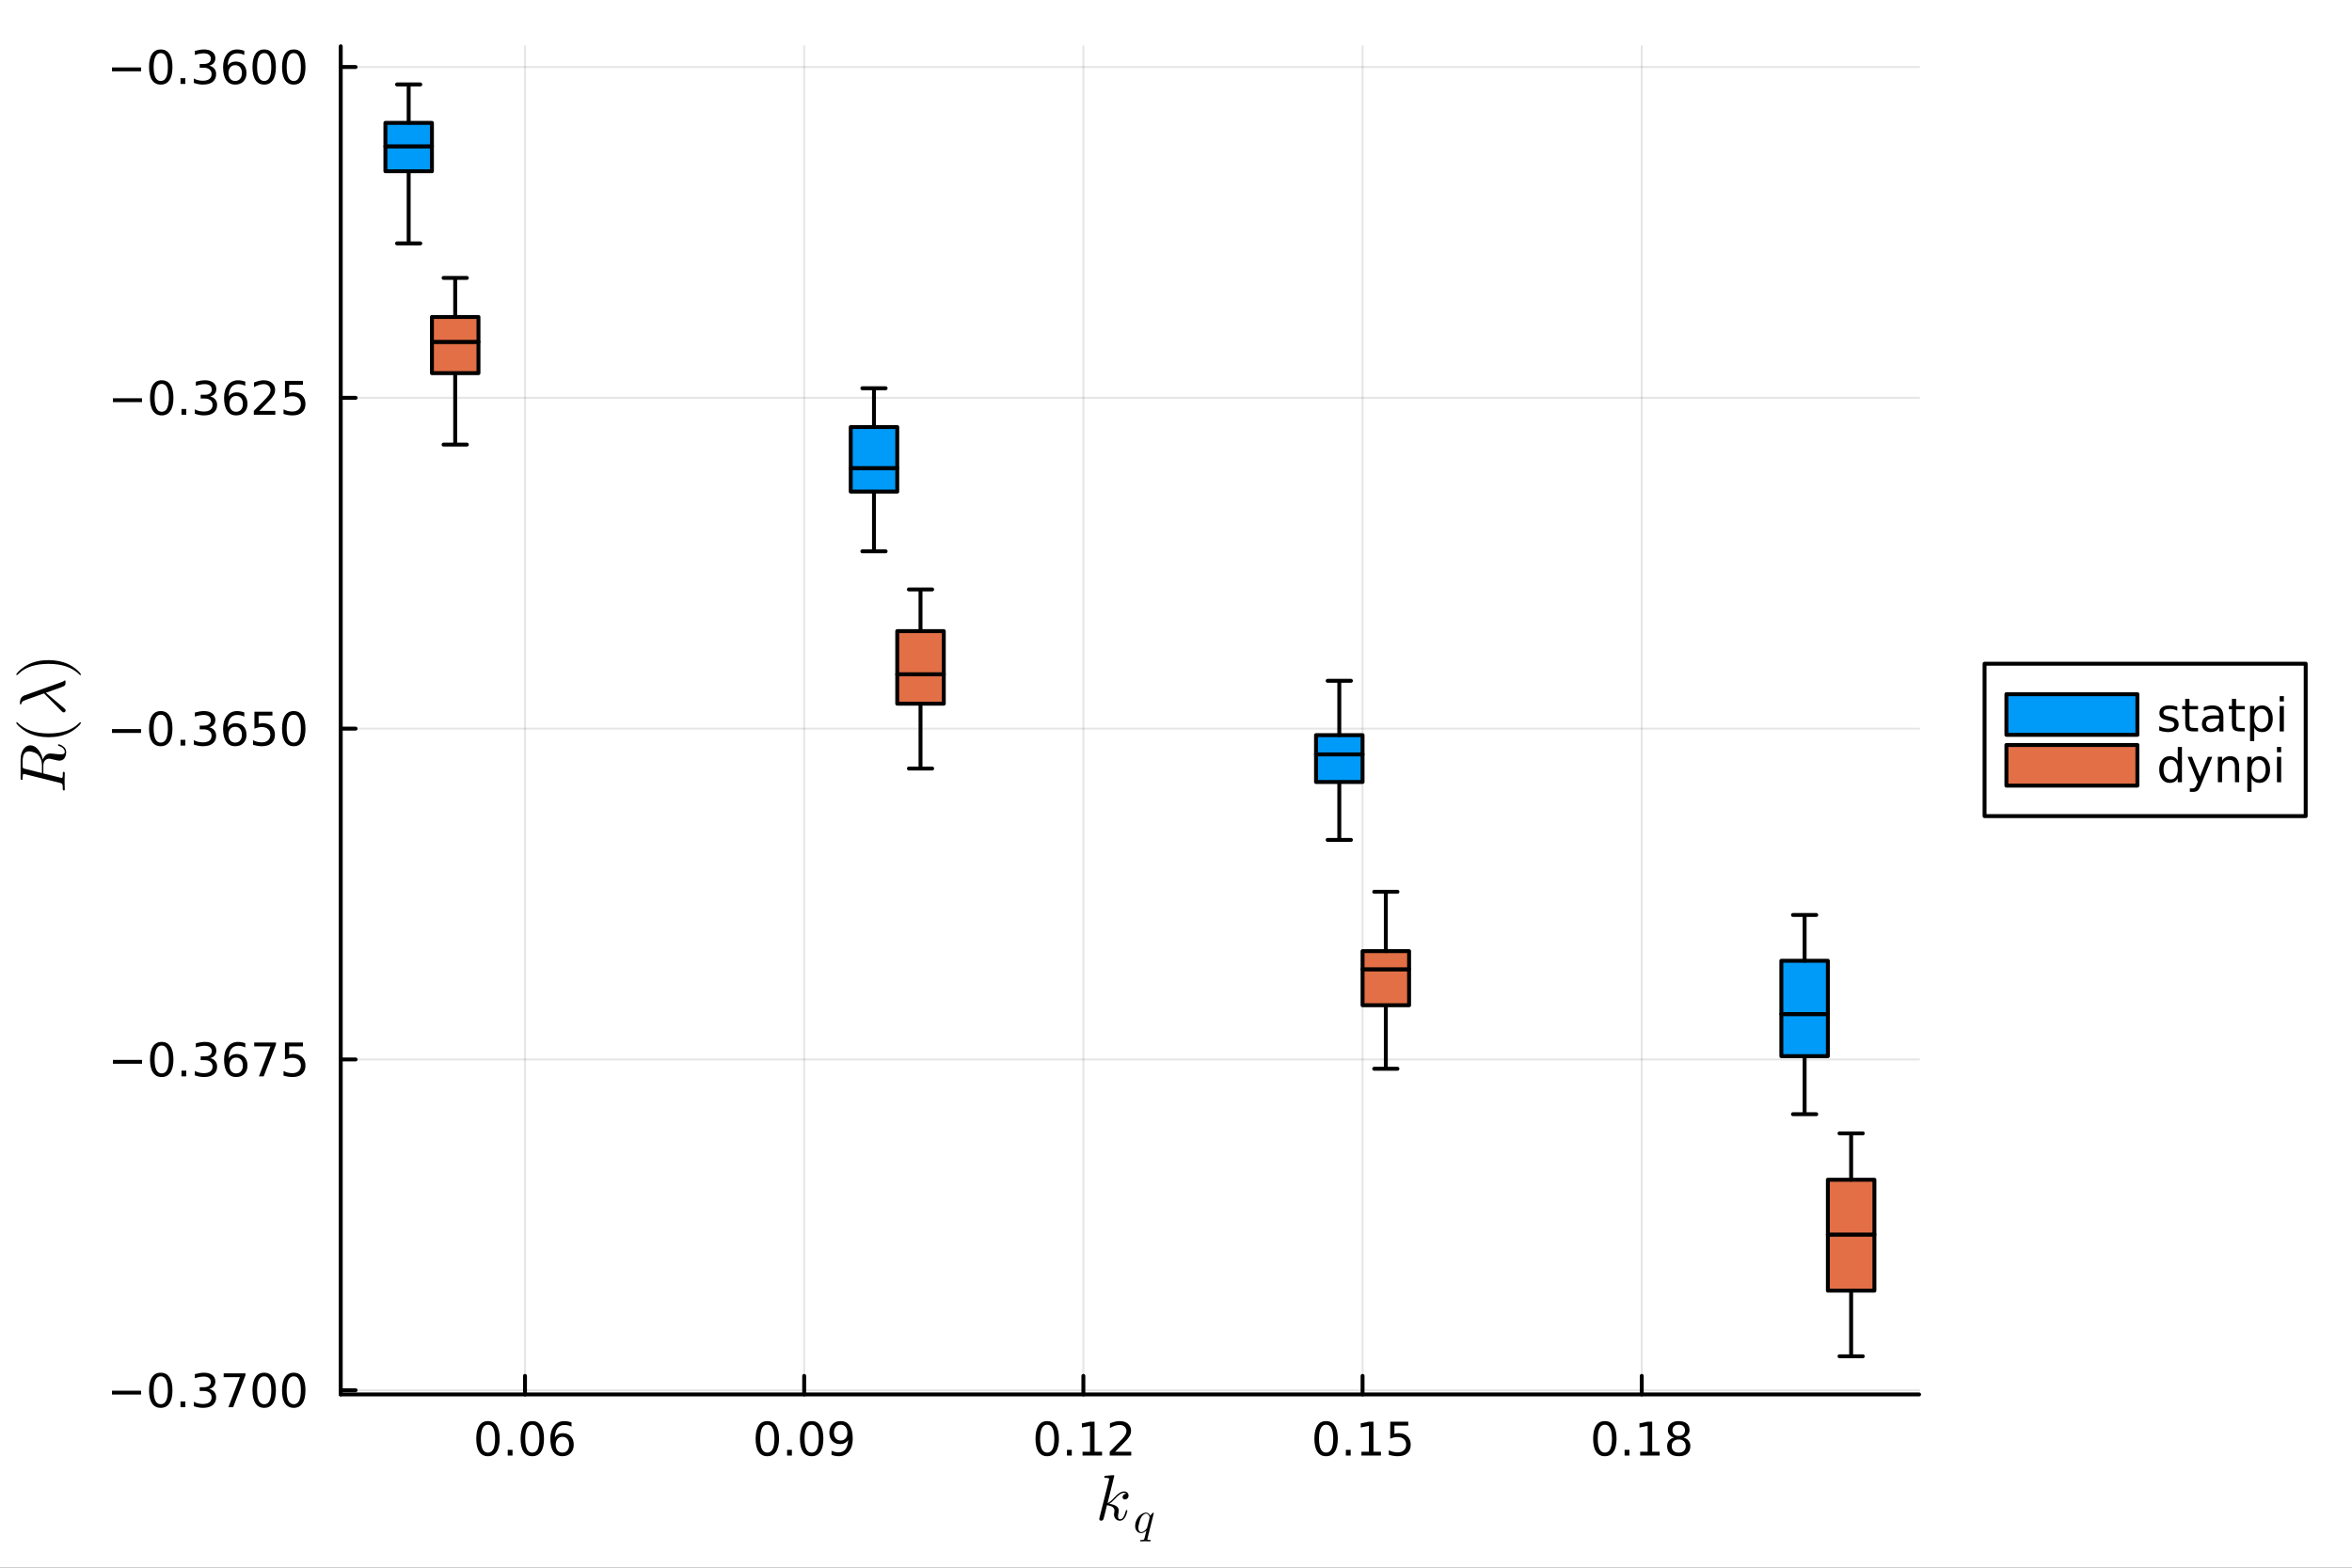 <?xml version="1.0" encoding="utf-8"?>
<svg xmlns="http://www.w3.org/2000/svg" xmlns:xlink="http://www.w3.org/1999/xlink" width="600" height="400" viewBox="0 0 2400 1600">
<rect x="0" y="0" width="2400" height="1600" fill="#333333" stroke="none"/>
<defs>
  <clipPath id="clip470">
    <rect x="0" y="0" width="2400" height="1600"/>
  </clipPath>
</defs>
<path clip-path="url(#clip470)" d="M0 1600 L2400 1600 L2400 0 L0 0  Z" fill="#ffffff" fill-rule="evenodd" fill-opacity="1"/>
<defs>
  <clipPath id="clip471">
    <rect x="480" y="0" width="1681" height="1600"/>
  </clipPath>
</defs>
<path clip-path="url(#clip470)" d="M347.69 1423.18 L1958.24 1423.18 L1958.24 47.244 L347.69 47.244  Z" fill="#ffffff" fill-rule="evenodd" fill-opacity="1"/>
<defs>
  <clipPath id="clip472">
    <rect x="347" y="47" width="1612" height="1377"/>
  </clipPath>
</defs>
<polyline clip-path="url(#clip472)" style="stroke:#000000; stroke-linecap:round; stroke-linejoin:round; stroke-width:2; stroke-opacity:0.1; fill:none" points="535.714,1423.18 535.714,47.244 "/>
<polyline clip-path="url(#clip472)" style="stroke:#000000; stroke-linecap:round; stroke-linejoin:round; stroke-width:2; stroke-opacity:0.1; fill:none" points="820.598,1423.18 820.598,47.244 "/>
<polyline clip-path="url(#clip472)" style="stroke:#000000; stroke-linecap:round; stroke-linejoin:round; stroke-width:2; stroke-opacity:0.1; fill:none" points="1105.48,1423.18 1105.48,47.244 "/>
<polyline clip-path="url(#clip472)" style="stroke:#000000; stroke-linecap:round; stroke-linejoin:round; stroke-width:2; stroke-opacity:0.1; fill:none" points="1390.37,1423.18 1390.37,47.244 "/>
<polyline clip-path="url(#clip472)" style="stroke:#000000; stroke-linecap:round; stroke-linejoin:round; stroke-width:2; stroke-opacity:0.1; fill:none" points="1675.25,1423.18 1675.25,47.244 "/>
<polyline clip-path="url(#clip470)" style="stroke:#000000; stroke-linecap:round; stroke-linejoin:round; stroke-width:4; stroke-opacity:1; fill:none" points="347.69,1423.18 1958.24,1423.18 "/>
<polyline clip-path="url(#clip470)" style="stroke:#000000; stroke-linecap:round; stroke-linejoin:round; stroke-width:4; stroke-opacity:1; fill:none" points="535.714,1423.18 535.714,1404.28 "/>
<polyline clip-path="url(#clip470)" style="stroke:#000000; stroke-linecap:round; stroke-linejoin:round; stroke-width:4; stroke-opacity:1; fill:none" points="820.598,1423.18 820.598,1404.28 "/>
<polyline clip-path="url(#clip470)" style="stroke:#000000; stroke-linecap:round; stroke-linejoin:round; stroke-width:4; stroke-opacity:1; fill:none" points="1105.48,1423.18 1105.48,1404.28 "/>
<polyline clip-path="url(#clip470)" style="stroke:#000000; stroke-linecap:round; stroke-linejoin:round; stroke-width:4; stroke-opacity:1; fill:none" points="1390.37,1423.18 1390.37,1404.28 "/>
<polyline clip-path="url(#clip470)" style="stroke:#000000; stroke-linecap:round; stroke-linejoin:round; stroke-width:4; stroke-opacity:1; fill:none" points="1675.25,1423.18 1675.25,1404.28 "/>
<path clip-path="url(#clip470)" d="M497.936 1454.1 Q494.325 1454.1 492.496 1457.66 Q490.691 1461.2 490.691 1468.33 Q490.691 1475.44 492.496 1479.01 Q494.325 1482.55 497.936 1482.55 Q501.57 1482.55 503.376 1479.01 Q505.205 1475.44 505.205 1468.33 Q505.205 1461.2 503.376 1457.66 Q501.57 1454.1 497.936 1454.1 M497.936 1450.39 Q503.746 1450.39 506.802 1455 Q509.88 1459.58 509.88 1468.33 Q509.88 1477.06 506.802 1481.67 Q503.746 1486.25 497.936 1486.25 Q492.126 1486.25 489.047 1481.67 Q485.992 1477.06 485.992 1468.33 Q485.992 1459.58 489.047 1455 Q492.126 1450.39 497.936 1450.39 Z" fill="#000000" fill-rule="nonzero" fill-opacity="1" /><path clip-path="url(#clip470)" d="M518.098 1479.7 L522.982 1479.7 L522.982 1485.58 L518.098 1485.58 L518.098 1479.7 Z" fill="#000000" fill-rule="nonzero" fill-opacity="1" /><path clip-path="url(#clip470)" d="M543.167 1454.1 Q539.556 1454.1 537.728 1457.66 Q535.922 1461.2 535.922 1468.33 Q535.922 1475.44 537.728 1479.01 Q539.556 1482.55 543.167 1482.55 Q546.802 1482.55 548.607 1479.01 Q550.436 1475.44 550.436 1468.33 Q550.436 1461.2 548.607 1457.66 Q546.802 1454.1 543.167 1454.1 M543.167 1450.39 Q548.977 1450.39 552.033 1455 Q555.112 1459.58 555.112 1468.33 Q555.112 1477.06 552.033 1481.67 Q548.977 1486.25 543.167 1486.25 Q537.357 1486.25 534.278 1481.67 Q531.223 1477.06 531.223 1468.33 Q531.223 1459.58 534.278 1455 Q537.357 1450.39 543.167 1450.39 Z" fill="#000000" fill-rule="nonzero" fill-opacity="1" /><path clip-path="url(#clip470)" d="M573.908 1466.44 Q570.76 1466.44 568.908 1468.59 Q567.079 1470.74 567.079 1474.49 Q567.079 1478.22 568.908 1480.39 Q570.76 1482.55 573.908 1482.55 Q577.056 1482.55 578.885 1480.39 Q580.737 1478.22 580.737 1474.49 Q580.737 1470.74 578.885 1468.59 Q577.056 1466.44 573.908 1466.44 M583.19 1451.78 L583.19 1456.04 Q581.431 1455.21 579.625 1454.77 Q577.843 1454.33 576.084 1454.33 Q571.454 1454.33 569 1457.45 Q566.57 1460.58 566.223 1466.9 Q567.588 1464.89 569.649 1463.82 Q571.709 1462.73 574.186 1462.73 Q579.394 1462.73 582.403 1465.9 Q585.436 1469.05 585.436 1474.49 Q585.436 1479.82 582.287 1483.03 Q579.139 1486.25 573.908 1486.25 Q567.913 1486.25 564.741 1481.67 Q561.57 1477.06 561.57 1468.33 Q561.57 1460.14 565.459 1455.28 Q569.348 1450.39 575.899 1450.39 Q577.658 1450.39 579.44 1450.74 Q581.246 1451.09 583.19 1451.78 Z" fill="#000000" fill-rule="nonzero" fill-opacity="1" /><path clip-path="url(#clip470)" d="M782.994 1454.1 Q779.383 1454.1 777.555 1457.66 Q775.749 1461.2 775.749 1468.33 Q775.749 1475.44 777.555 1479.01 Q779.383 1482.55 782.994 1482.55 Q786.629 1482.55 788.434 1479.01 Q790.263 1475.44 790.263 1468.33 Q790.263 1461.2 788.434 1457.66 Q786.629 1454.1 782.994 1454.1 M782.994 1450.39 Q788.805 1450.39 791.86 1455 Q794.939 1459.58 794.939 1468.33 Q794.939 1477.06 791.86 1481.67 Q788.805 1486.25 782.994 1486.25 Q777.184 1486.25 774.106 1481.67 Q771.05 1477.06 771.05 1468.33 Q771.05 1459.58 774.106 1455 Q777.184 1450.39 782.994 1450.39 Z" fill="#000000" fill-rule="nonzero" fill-opacity="1" /><path clip-path="url(#clip470)" d="M803.156 1479.7 L808.041 1479.7 L808.041 1485.58 L803.156 1485.58 L803.156 1479.7 Z" fill="#000000" fill-rule="nonzero" fill-opacity="1" /><path clip-path="url(#clip470)" d="M828.226 1454.1 Q824.615 1454.1 822.786 1457.66 Q820.98 1461.2 820.98 1468.33 Q820.98 1475.44 822.786 1479.01 Q824.615 1482.55 828.226 1482.55 Q831.86 1482.55 833.666 1479.01 Q835.494 1475.44 835.494 1468.33 Q835.494 1461.2 833.666 1457.66 Q831.86 1454.1 828.226 1454.1 M828.226 1450.39 Q834.036 1450.39 837.091 1455 Q840.17 1459.58 840.17 1468.33 Q840.17 1477.06 837.091 1481.67 Q834.036 1486.25 828.226 1486.25 Q822.416 1486.25 819.337 1481.67 Q816.281 1477.06 816.281 1468.33 Q816.281 1459.58 819.337 1455 Q822.416 1450.39 828.226 1450.39 Z" fill="#000000" fill-rule="nonzero" fill-opacity="1" /><path clip-path="url(#clip470)" d="M848.527 1484.86 L848.527 1480.6 Q850.286 1481.44 852.091 1481.88 Q853.897 1482.32 855.633 1482.32 Q860.263 1482.32 862.693 1479.21 Q865.147 1476.09 865.494 1469.75 Q864.151 1471.74 862.091 1472.8 Q860.031 1473.87 857.531 1473.87 Q852.346 1473.87 849.314 1470.74 Q846.304 1467.59 846.304 1462.15 Q846.304 1456.83 849.452 1453.61 Q852.601 1450.39 857.832 1450.39 Q863.827 1450.39 866.976 1455 Q870.147 1459.58 870.147 1468.33 Q870.147 1476.51 866.258 1481.39 Q862.392 1486.25 855.841 1486.25 Q854.082 1486.25 852.277 1485.9 Q850.471 1485.56 848.527 1484.86 M857.832 1470.21 Q860.98 1470.21 862.809 1468.06 Q864.661 1465.9 864.661 1462.15 Q864.661 1458.43 862.809 1456.27 Q860.98 1454.1 857.832 1454.1 Q854.684 1454.1 852.832 1456.27 Q851.003 1458.43 851.003 1462.15 Q851.003 1465.9 852.832 1468.06 Q854.684 1470.21 857.832 1470.21 Z" fill="#000000" fill-rule="nonzero" fill-opacity="1" /><path clip-path="url(#clip470)" d="M1068.59 1454.1 Q1064.97 1454.1 1063.15 1457.66 Q1061.34 1461.2 1061.34 1468.33 Q1061.34 1475.44 1063.15 1479.01 Q1064.97 1482.55 1068.59 1482.55 Q1072.22 1482.55 1074.03 1479.01 Q1075.85 1475.44 1075.85 1468.33 Q1075.85 1461.2 1074.03 1457.66 Q1072.22 1454.1 1068.59 1454.1 M1068.59 1450.39 Q1074.4 1450.39 1077.45 1455 Q1080.53 1459.58 1080.53 1468.33 Q1080.53 1477.06 1077.45 1481.67 Q1074.4 1486.25 1068.59 1486.25 Q1062.78 1486.25 1059.7 1481.67 Q1056.64 1477.06 1056.64 1468.33 Q1056.64 1459.58 1059.7 1455 Q1062.78 1450.39 1068.59 1450.39 Z" fill="#000000" fill-rule="nonzero" fill-opacity="1" /><path clip-path="url(#clip470)" d="M1088.75 1479.7 L1093.63 1479.7 L1093.63 1485.58 L1088.75 1485.58 L1088.75 1479.7 Z" fill="#000000" fill-rule="nonzero" fill-opacity="1" /><path clip-path="url(#clip470)" d="M1104.63 1481.64 L1112.27 1481.64 L1112.27 1455.28 L1103.96 1456.95 L1103.96 1452.69 L1112.22 1451.02 L1116.9 1451.02 L1116.9 1481.64 L1124.53 1481.64 L1124.53 1485.58 L1104.63 1485.58 L1104.63 1481.64 Z" fill="#000000" fill-rule="nonzero" fill-opacity="1" /><path clip-path="url(#clip470)" d="M1138.01 1481.64 L1154.33 1481.64 L1154.33 1485.58 L1132.38 1485.58 L1132.38 1481.64 Q1135.04 1478.89 1139.63 1474.26 Q1144.23 1469.61 1145.41 1468.27 Q1147.66 1465.74 1148.54 1464.01 Q1149.44 1462.25 1149.44 1460.56 Q1149.44 1457.8 1147.5 1456.07 Q1145.58 1454.33 1142.47 1454.33 Q1140.27 1454.33 1137.82 1455.09 Q1135.39 1455.86 1132.61 1457.41 L1132.61 1452.69 Q1135.44 1451.55 1137.89 1450.97 Q1140.34 1450.39 1142.38 1450.39 Q1147.75 1450.39 1150.95 1453.08 Q1154.14 1455.77 1154.14 1460.26 Q1154.14 1462.39 1153.33 1464.31 Q1152.54 1466.2 1150.44 1468.8 Q1149.86 1469.47 1146.76 1472.69 Q1143.65 1475.88 1138.01 1481.64 Z" fill="#000000" fill-rule="nonzero" fill-opacity="1" /><path clip-path="url(#clip470)" d="M1353.17 1454.1 Q1349.56 1454.1 1347.73 1457.66 Q1345.92 1461.2 1345.92 1468.33 Q1345.92 1475.44 1347.73 1479.01 Q1349.56 1482.55 1353.17 1482.55 Q1356.8 1482.55 1358.61 1479.01 Q1360.44 1475.44 1360.44 1468.33 Q1360.44 1461.2 1358.61 1457.66 Q1356.8 1454.1 1353.17 1454.1 M1353.17 1450.39 Q1358.98 1450.39 1362.03 1455 Q1365.11 1459.58 1365.11 1468.33 Q1365.11 1477.06 1362.03 1481.67 Q1358.98 1486.25 1353.17 1486.25 Q1347.36 1486.25 1344.28 1481.67 Q1341.22 1477.06 1341.22 1468.33 Q1341.22 1459.58 1344.28 1455 Q1347.36 1450.39 1353.17 1450.39 Z" fill="#000000" fill-rule="nonzero" fill-opacity="1" /><path clip-path="url(#clip470)" d="M1373.33 1479.7 L1378.22 1479.7 L1378.22 1485.58 L1373.33 1485.58 L1373.33 1479.7 Z" fill="#000000" fill-rule="nonzero" fill-opacity="1" /><path clip-path="url(#clip470)" d="M1389.21 1481.64 L1396.85 1481.64 L1396.85 1455.28 L1388.54 1456.95 L1388.54 1452.69 L1396.8 1451.02 L1401.48 1451.02 L1401.48 1481.64 L1409.12 1481.64 L1409.12 1485.58 L1389.21 1485.58 L1389.21 1481.64 Z" fill="#000000" fill-rule="nonzero" fill-opacity="1" /><path clip-path="url(#clip470)" d="M1418.61 1451.02 L1436.97 1451.02 L1436.97 1454.96 L1422.89 1454.96 L1422.89 1463.43 Q1423.91 1463.08 1424.93 1462.92 Q1425.95 1462.73 1426.97 1462.73 Q1432.75 1462.73 1436.13 1465.9 Q1439.51 1469.08 1439.51 1474.49 Q1439.51 1480.07 1436.04 1483.17 Q1432.57 1486.25 1426.25 1486.25 Q1424.07 1486.25 1421.8 1485.88 Q1419.56 1485.51 1417.15 1484.77 L1417.15 1480.07 Q1419.23 1481.2 1421.46 1481.76 Q1423.68 1482.32 1426.15 1482.32 Q1430.16 1482.32 1432.5 1480.21 Q1434.84 1478.1 1434.84 1474.49 Q1434.84 1470.88 1432.5 1468.77 Q1430.16 1466.67 1426.15 1466.67 Q1424.28 1466.67 1422.4 1467.08 Q1420.55 1467.5 1418.61 1468.38 L1418.61 1451.02 Z" fill="#000000" fill-rule="nonzero" fill-opacity="1" /><path clip-path="url(#clip470)" d="M1637.6 1454.1 Q1633.99 1454.1 1632.16 1457.66 Q1630.36 1461.2 1630.36 1468.33 Q1630.36 1475.44 1632.16 1479.01 Q1633.99 1482.55 1637.6 1482.55 Q1641.24 1482.55 1643.04 1479.01 Q1644.87 1475.44 1644.87 1468.33 Q1644.87 1461.2 1643.04 1457.66 Q1641.24 1454.1 1637.6 1454.1 M1637.6 1450.39 Q1643.41 1450.39 1646.47 1455 Q1649.55 1459.58 1649.55 1468.33 Q1649.55 1477.06 1646.47 1481.67 Q1643.41 1486.25 1637.6 1486.25 Q1631.79 1486.25 1628.71 1481.67 Q1625.66 1477.06 1625.66 1468.33 Q1625.66 1459.58 1628.71 1455 Q1631.79 1450.39 1637.6 1450.39 Z" fill="#000000" fill-rule="nonzero" fill-opacity="1" /><path clip-path="url(#clip470)" d="M1657.76 1479.7 L1662.65 1479.7 L1662.65 1485.58 L1657.76 1485.58 L1657.76 1479.7 Z" fill="#000000" fill-rule="nonzero" fill-opacity="1" /><path clip-path="url(#clip470)" d="M1673.64 1481.64 L1681.28 1481.64 L1681.28 1455.28 L1672.97 1456.95 L1672.97 1452.69 L1681.24 1451.02 L1685.91 1451.02 L1685.91 1481.64 L1693.55 1481.64 L1693.55 1485.58 L1673.64 1485.58 L1673.64 1481.64 Z" fill="#000000" fill-rule="nonzero" fill-opacity="1" /><path clip-path="url(#clip470)" d="M1713 1469.17 Q1709.66 1469.17 1707.74 1470.95 Q1705.84 1472.73 1705.84 1475.86 Q1705.84 1478.98 1707.74 1480.77 Q1709.66 1482.55 1713 1482.55 Q1716.33 1482.55 1718.25 1480.77 Q1720.17 1478.96 1720.17 1475.86 Q1720.17 1472.73 1718.25 1470.95 Q1716.35 1469.17 1713 1469.17 M1708.32 1467.18 Q1705.31 1466.44 1703.62 1464.38 Q1701.95 1462.32 1701.95 1459.35 Q1701.95 1455.21 1704.89 1452.8 Q1707.86 1450.39 1713 1450.39 Q1718.16 1450.39 1721.1 1452.8 Q1724.04 1455.21 1724.04 1459.35 Q1724.04 1462.32 1722.35 1464.38 Q1720.68 1466.44 1717.69 1467.18 Q1721.07 1467.96 1722.95 1470.26 Q1724.85 1472.55 1724.85 1475.86 Q1724.85 1480.88 1721.77 1483.57 Q1718.71 1486.25 1713 1486.25 Q1707.28 1486.25 1704.2 1483.57 Q1701.14 1480.88 1701.14 1475.86 Q1701.14 1472.55 1703.04 1470.26 Q1704.94 1467.96 1708.32 1467.18 M1706.61 1459.79 Q1706.61 1462.48 1708.27 1463.98 Q1709.96 1465.49 1713 1465.49 Q1716.01 1465.49 1717.69 1463.98 Q1719.41 1462.48 1719.41 1459.79 Q1719.41 1457.11 1717.69 1455.6 Q1716.01 1454.1 1713 1454.1 Q1709.96 1454.1 1708.27 1455.6 Q1706.61 1457.11 1706.61 1459.79 Z" fill="#000000" fill-rule="nonzero" fill-opacity="1" /><path clip-path="url(#clip470)" d="M1151.58 1526.34 Q1151.58 1528.18 1150.45 1529.27 Q1149.35 1530.37 1147.97 1530.37 Q1146.74 1530.37 1146.1 1529.66 Q1145.46 1528.95 1145.46 1528.05 Q1145.46 1527.66 1145.62 1527.18 Q1145.78 1526.67 1146.13 1526.05 Q1146.52 1525.44 1147.32 1524.99 Q1148.13 1524.54 1149.22 1524.48 Q1149 1524.25 1148.93 1524.22 Q1148.45 1523.83 1147.55 1523.7 Q1147.42 1523.64 1146.97 1523.64 Q1144.75 1523.64 1142.49 1525.28 Q1140.27 1526.89 1137.53 1529.95 Q1134.09 1533.53 1131.87 1534.85 Q1141.62 1536.13 1141.62 1541.77 Q1141.62 1542.7 1141.37 1543.83 Q1140.85 1545.96 1140.85 1547.5 Q1140.85 1550.59 1142.94 1550.59 Q1144.97 1550.59 1146.26 1548.53 Q1147.58 1546.47 1148.68 1542.45 Q1148.84 1541.71 1149 1541.48 Q1149.16 1541.25 1149.61 1541.25 Q1150.42 1541.25 1150.42 1541.9 Q1149.67 1545.67 1148.03 1548.57 Q1145.94 1552.08 1142.82 1552.08 Q1140.21 1552.08 1138.47 1550.27 Q1136.76 1548.44 1136.76 1545.54 Q1136.76 1544.83 1137.02 1543.22 Q1137.21 1542.58 1137.21 1541.83 Q1137.21 1540.32 1136.37 1539.19 Q1135.54 1538.03 1134.18 1537.45 Q1132.83 1536.87 1131.7 1536.62 Q1130.61 1536.33 1129.55 1536.23 Q1126.33 1549.85 1125.87 1550.69 Q1125.58 1551.27 1124.94 1551.66 Q1124.3 1552.08 1123.62 1552.08 Q1122.98 1552.08 1122.33 1551.63 Q1121.72 1551.21 1121.72 1550.21 Q1121.72 1549.69 1121.98 1548.76 L1131.54 1510.76 L1131.74 1509.47 Q1131.74 1509.08 1131.58 1508.89 Q1131.45 1508.66 1130.67 1508.5 Q1129.93 1508.34 1128.45 1508.34 Q1127.84 1508.34 1127.55 1508.31 Q1127.29 1508.28 1127.07 1508.12 Q1126.84 1507.92 1126.84 1507.54 Q1126.84 1506.99 1127.07 1506.7 Q1127.32 1506.38 1127.52 1506.31 Q1127.71 1506.25 1128.1 1506.21 Q1128.64 1506.18 1130.48 1506.02 Q1132.32 1505.83 1133.89 1505.7 Q1135.47 1505.57 1136.15 1505.57 Q1136.53 1505.57 1136.73 1505.76 Q1136.95 1505.93 1136.99 1506.12 L1137.02 1506.28 L1130.16 1534.11 Q1132.99 1532.98 1137.47 1527.99 Q1142.65 1522.19 1147.1 1522.19 Q1149.19 1522.19 1150.38 1523.48 Q1151.58 1524.73 1151.58 1526.34 Z" fill="#000000" fill-rule="nonzero" fill-opacity="1" /><path clip-path="url(#clip470)" d="M1177.35 1544.29 L1170.97 1569.97 Q1170.79 1570.78 1170.79 1570.98 Q1170.79 1571.25 1170.86 1571.37 Q1170.95 1571.5 1171.44 1571.61 Q1171.96 1571.73 1173 1571.73 Q1173.38 1571.73 1173.52 1571.73 Q1173.65 1571.73 1173.86 1571.77 Q1174.06 1571.82 1174.13 1571.93 Q1174.19 1572.04 1174.19 1572.22 Q1174.19 1573.15 1173.38 1573.15 Q1172.62 1573.15 1171.01 1573.08 Q1169.41 1573.01 1168.63 1573.01 Q1167.86 1573.01 1166.3 1573.08 Q1164.75 1573.15 1164 1573.15 Q1163.73 1573.15 1163.58 1573.01 Q1163.42 1572.9 1163.42 1572.76 L1163.4 1572.65 Q1163.4 1572.02 1163.64 1571.86 Q1163.89 1571.73 1164.45 1571.73 Q1166.39 1571.7 1166.96 1571.43 Q1167.52 1571.16 1167.79 1570.19 L1169.87 1561.94 Q1167.09 1564.72 1164.41 1564.72 Q1161.82 1564.72 1160.06 1562.69 Q1158.32 1560.64 1158.32 1557.32 Q1158.32 1554.86 1159.29 1552.38 Q1160.28 1549.9 1161.82 1548.03 Q1163.37 1546.16 1165.4 1544.99 Q1167.43 1543.79 1169.44 1543.79 Q1170.72 1543.79 1171.87 1544.54 Q1173.04 1545.28 1173.74 1547.02 Q1174.33 1546.03 1175.41 1544.94 Q1176.49 1543.84 1176.88 1543.84 Q1177.1 1543.84 1177.21 1544 Q1177.35 1544.13 1177.35 1544.29 M1173.09 1548.87 Q1173.09 1548.64 1172.91 1548.08 Q1172.75 1547.51 1172.39 1546.75 Q1172.05 1545.96 1171.26 1545.4 Q1170.47 1544.81 1169.44 1544.81 Q1167.95 1544.81 1166.35 1546.25 Q1164.77 1547.67 1163.73 1550.15 Q1163.08 1551.78 1162.34 1554.8 Q1161.59 1557.82 1161.59 1559.35 Q1161.59 1559.71 1161.61 1560.12 Q1161.66 1560.52 1161.84 1561.2 Q1162.02 1561.88 1162.29 1562.39 Q1162.58 1562.91 1163.17 1563.3 Q1163.76 1563.68 1164.54 1563.68 Q1166.26 1563.68 1167.97 1562.21 Q1169.68 1560.75 1170.41 1559.44 Q1170.5 1559.31 1171.78 1554.19 Q1173.09 1549.07 1173.09 1548.87 Z" fill="#000000" fill-rule="nonzero" fill-opacity="1" /><polyline clip-path="url(#clip472)" style="stroke:#000000; stroke-linecap:round; stroke-linejoin:round; stroke-width:2; stroke-opacity:0.1; fill:none" points="347.69,1418.92 1958.24,1418.92 "/>
<polyline clip-path="url(#clip472)" style="stroke:#000000; stroke-linecap:round; stroke-linejoin:round; stroke-width:2; stroke-opacity:0.1; fill:none" points="347.69,1081.28 1958.24,1081.28 "/>
<polyline clip-path="url(#clip472)" style="stroke:#000000; stroke-linecap:round; stroke-linejoin:round; stroke-width:2; stroke-opacity:0.1; fill:none" points="347.69,743.651 1958.24,743.651 "/>
<polyline clip-path="url(#clip472)" style="stroke:#000000; stroke-linecap:round; stroke-linejoin:round; stroke-width:2; stroke-opacity:0.1; fill:none" points="347.69,406.018 1958.24,406.018 "/>
<polyline clip-path="url(#clip472)" style="stroke:#000000; stroke-linecap:round; stroke-linejoin:round; stroke-width:2; stroke-opacity:0.1; fill:none" points="347.69,68.385 1958.24,68.385 "/>
<polyline clip-path="url(#clip470)" style="stroke:#000000; stroke-linecap:round; stroke-linejoin:round; stroke-width:4; stroke-opacity:1; fill:none" points="347.69,1423.18 347.69,47.244 "/>
<polyline clip-path="url(#clip470)" style="stroke:#000000; stroke-linecap:round; stroke-linejoin:round; stroke-width:4; stroke-opacity:1; fill:none" points="347.69,1418.92 362.869,1418.92 "/>
<polyline clip-path="url(#clip470)" style="stroke:#000000; stroke-linecap:round; stroke-linejoin:round; stroke-width:4; stroke-opacity:1; fill:none" points="347.69,1081.28 362.869,1081.28 "/>
<polyline clip-path="url(#clip470)" style="stroke:#000000; stroke-linecap:round; stroke-linejoin:round; stroke-width:4; stroke-opacity:1; fill:none" points="347.69,743.651 362.869,743.651 "/>
<polyline clip-path="url(#clip470)" style="stroke:#000000; stroke-linecap:round; stroke-linejoin:round; stroke-width:4; stroke-opacity:1; fill:none" points="347.69,406.018 362.869,406.018 "/>
<polyline clip-path="url(#clip470)" style="stroke:#000000; stroke-linecap:round; stroke-linejoin:round; stroke-width:4; stroke-opacity:1; fill:none" points="347.69,68.385 362.869,68.385 "/>
<path clip-path="url(#clip470)" d="M114.26 1419.37 L143.936 1419.37 L143.936 1423.3 L114.26 1423.3 L114.26 1419.37 Z" fill="#000000" fill-rule="nonzero" fill-opacity="1" /><path clip-path="url(#clip470)" d="M164.028 1404.72 Q160.417 1404.72 158.589 1408.28 Q156.783 1411.82 156.783 1418.95 Q156.783 1426.06 158.589 1429.62 Q160.417 1433.16 164.028 1433.16 Q167.663 1433.16 169.468 1429.62 Q171.297 1426.06 171.297 1418.95 Q171.297 1411.82 169.468 1408.28 Q167.663 1404.72 164.028 1404.72 M164.028 1401.01 Q169.839 1401.01 172.894 1405.62 Q175.973 1410.2 175.973 1418.95 Q175.973 1427.68 172.894 1432.29 Q169.839 1436.87 164.028 1436.87 Q158.218 1436.87 155.14 1432.29 Q152.084 1427.68 152.084 1418.95 Q152.084 1410.2 155.14 1405.62 Q158.218 1401.01 164.028 1401.01 Z" fill="#000000" fill-rule="nonzero" fill-opacity="1" /><path clip-path="url(#clip470)" d="M184.19 1430.32 L189.075 1430.32 L189.075 1436.2 L184.19 1436.2 L184.19 1430.32 Z" fill="#000000" fill-rule="nonzero" fill-opacity="1" /><path clip-path="url(#clip470)" d="M213.426 1417.56 Q216.783 1418.28 218.658 1420.55 Q220.556 1422.82 220.556 1426.15 Q220.556 1431.27 217.037 1434.07 Q213.519 1436.87 207.037 1436.87 Q204.862 1436.87 202.547 1436.43 Q200.255 1436.01 197.801 1435.16 L197.801 1430.64 Q199.746 1431.78 202.061 1432.35 Q204.375 1432.93 206.899 1432.93 Q211.297 1432.93 213.588 1431.2 Q215.903 1429.46 215.903 1426.15 Q215.903 1423.1 213.75 1421.38 Q211.621 1419.65 207.801 1419.65 L203.774 1419.65 L203.774 1415.8 L207.987 1415.8 Q211.436 1415.8 213.264 1414.44 Q215.093 1413.05 215.093 1410.46 Q215.093 1407.79 213.195 1406.38 Q211.32 1404.95 207.801 1404.95 Q205.88 1404.95 203.681 1405.36 Q201.482 1405.78 198.843 1406.66 L198.843 1402.49 Q201.505 1401.75 203.82 1401.38 Q206.158 1401.01 208.218 1401.01 Q213.542 1401.01 216.644 1403.44 Q219.746 1405.85 219.746 1409.97 Q219.746 1412.84 218.102 1414.83 Q216.459 1416.8 213.426 1417.56 Z" fill="#000000" fill-rule="nonzero" fill-opacity="1" /><path clip-path="url(#clip470)" d="M228.241 1401.64 L250.463 1401.64 L250.463 1403.63 L237.917 1436.2 L233.033 1436.2 L244.838 1405.57 L228.241 1405.57 L228.241 1401.64 Z" fill="#000000" fill-rule="nonzero" fill-opacity="1" /><path clip-path="url(#clip470)" d="M269.583 1404.72 Q265.972 1404.72 264.144 1408.28 Q262.338 1411.82 262.338 1418.95 Q262.338 1426.06 264.144 1429.62 Q265.972 1433.16 269.583 1433.16 Q273.218 1433.16 275.023 1429.62 Q276.852 1426.06 276.852 1418.95 Q276.852 1411.82 275.023 1408.28 Q273.218 1404.72 269.583 1404.72 M269.583 1401.01 Q275.394 1401.01 278.449 1405.62 Q281.528 1410.2 281.528 1418.95 Q281.528 1427.68 278.449 1432.29 Q275.394 1436.87 269.583 1436.87 Q263.773 1436.87 260.695 1432.29 Q257.639 1427.68 257.639 1418.95 Q257.639 1410.2 260.695 1405.62 Q263.773 1401.01 269.583 1401.01 Z" fill="#000000" fill-rule="nonzero" fill-opacity="1" /><path clip-path="url(#clip470)" d="M299.745 1404.72 Q296.134 1404.72 294.305 1408.28 Q292.5 1411.82 292.5 1418.95 Q292.5 1426.06 294.305 1429.62 Q296.134 1433.16 299.745 1433.16 Q303.38 1433.16 305.185 1429.62 Q307.014 1426.06 307.014 1418.95 Q307.014 1411.82 305.185 1408.28 Q303.38 1404.72 299.745 1404.72 M299.745 1401.01 Q305.555 1401.01 308.611 1405.62 Q311.69 1410.2 311.69 1418.95 Q311.69 1427.68 308.611 1432.29 Q305.555 1436.87 299.745 1436.87 Q293.935 1436.87 290.856 1432.29 Q287.801 1427.68 287.801 1418.95 Q287.801 1410.2 290.856 1405.62 Q293.935 1401.01 299.745 1401.01 Z" fill="#000000" fill-rule="nonzero" fill-opacity="1" /><path clip-path="url(#clip470)" d="M115.256 1081.74 L144.931 1081.74 L144.931 1085.67 L115.256 1085.67 L115.256 1081.74 Z" fill="#000000" fill-rule="nonzero" fill-opacity="1" /><path clip-path="url(#clip470)" d="M165.024 1067.08 Q161.413 1067.08 159.584 1070.65 Q157.778 1074.19 157.778 1081.32 Q157.778 1088.43 159.584 1091.99 Q161.413 1095.53 165.024 1095.53 Q168.658 1095.53 170.464 1091.99 Q172.292 1088.43 172.292 1081.32 Q172.292 1074.19 170.464 1070.65 Q168.658 1067.08 165.024 1067.08 M165.024 1063.38 Q170.834 1063.38 173.889 1067.99 Q176.968 1072.57 176.968 1081.32 Q176.968 1090.05 173.889 1094.65 Q170.834 1099.24 165.024 1099.24 Q159.214 1099.24 156.135 1094.65 Q153.079 1090.05 153.079 1081.32 Q153.079 1072.57 156.135 1067.99 Q159.214 1063.38 165.024 1063.38 Z" fill="#000000" fill-rule="nonzero" fill-opacity="1" /><path clip-path="url(#clip470)" d="M185.186 1092.68 L190.07 1092.68 L190.07 1098.56 L185.186 1098.56 L185.186 1092.68 Z" fill="#000000" fill-rule="nonzero" fill-opacity="1" /><path clip-path="url(#clip470)" d="M214.422 1079.93 Q217.778 1080.65 219.653 1082.92 Q221.551 1085.18 221.551 1088.52 Q221.551 1093.63 218.033 1096.43 Q214.514 1099.24 208.033 1099.24 Q205.857 1099.24 203.542 1098.8 Q201.25 1098.38 198.797 1097.52 L198.797 1093.01 Q200.741 1094.14 203.056 1094.72 Q205.371 1095.3 207.894 1095.3 Q212.292 1095.3 214.584 1093.56 Q216.898 1091.83 216.898 1088.52 Q216.898 1085.46 214.746 1083.75 Q212.616 1082.01 208.797 1082.01 L204.769 1082.01 L204.769 1078.17 L208.982 1078.17 Q212.431 1078.17 214.26 1076.81 Q216.088 1075.42 216.088 1072.82 Q216.088 1070.16 214.19 1068.75 Q212.315 1067.31 208.797 1067.31 Q206.875 1067.31 204.676 1067.73 Q202.477 1068.15 199.838 1069.03 L199.838 1064.86 Q202.5 1064.12 204.815 1063.75 Q207.153 1063.38 209.213 1063.38 Q214.537 1063.38 217.639 1065.81 Q220.741 1068.22 220.741 1072.34 Q220.741 1075.21 219.098 1077.2 Q217.454 1079.17 214.422 1079.93 Z" fill="#000000" fill-rule="nonzero" fill-opacity="1" /><path clip-path="url(#clip470)" d="M240.996 1079.42 Q237.847 1079.42 235.996 1081.57 Q234.167 1083.73 234.167 1087.48 Q234.167 1091.2 235.996 1093.38 Q237.847 1095.53 240.996 1095.53 Q244.144 1095.53 245.972 1093.38 Q247.824 1091.2 247.824 1087.48 Q247.824 1083.73 245.972 1081.57 Q244.144 1079.42 240.996 1079.42 M250.278 1064.77 L250.278 1069.03 Q248.519 1068.19 246.713 1067.75 Q244.931 1067.31 243.172 1067.31 Q238.542 1067.31 236.088 1070.44 Q233.658 1073.56 233.31 1079.88 Q234.676 1077.87 236.736 1076.81 Q238.797 1075.72 241.273 1075.72 Q246.482 1075.72 249.491 1078.89 Q252.523 1082.04 252.523 1087.48 Q252.523 1092.8 249.375 1096.02 Q246.227 1099.24 240.996 1099.24 Q235 1099.24 231.829 1094.65 Q228.658 1090.05 228.658 1081.32 Q228.658 1073.12 232.547 1068.26 Q236.435 1063.38 242.986 1063.38 Q244.746 1063.38 246.528 1063.73 Q248.334 1064.07 250.278 1064.77 Z" fill="#000000" fill-rule="nonzero" fill-opacity="1" /><path clip-path="url(#clip470)" d="M259.398 1064 L281.62 1064 L281.62 1065.99 L269.074 1098.56 L264.19 1098.56 L275.995 1067.94 L259.398 1067.94 L259.398 1064 Z" fill="#000000" fill-rule="nonzero" fill-opacity="1" /><path clip-path="url(#clip470)" d="M290.787 1064 L309.143 1064 L309.143 1067.94 L295.069 1067.94 L295.069 1076.41 Q296.088 1076.06 297.106 1075.9 Q298.125 1075.72 299.143 1075.72 Q304.93 1075.72 308.31 1078.89 Q311.69 1082.06 311.69 1087.48 Q311.69 1093.05 308.217 1096.16 Q304.745 1099.24 298.426 1099.24 Q296.25 1099.24 293.981 1098.87 Q291.736 1098.49 289.329 1097.75 L289.329 1093.05 Q291.412 1094.19 293.634 1094.74 Q295.856 1095.3 298.333 1095.3 Q302.338 1095.3 304.676 1093.19 Q307.014 1091.09 307.014 1087.48 Q307.014 1083.87 304.676 1081.76 Q302.338 1079.65 298.333 1079.65 Q296.458 1079.65 294.583 1080.07 Q292.731 1080.49 290.787 1081.37 L290.787 1064 Z" fill="#000000" fill-rule="nonzero" fill-opacity="1" /><path clip-path="url(#clip470)" d="M114.26 744.103 L143.936 744.103 L143.936 748.038 L114.26 748.038 L114.26 744.103 Z" fill="#000000" fill-rule="nonzero" fill-opacity="1" /><path clip-path="url(#clip470)" d="M164.028 729.45 Q160.417 729.45 158.589 733.015 Q156.783 736.556 156.783 743.686 Q156.783 750.792 158.589 754.357 Q160.417 757.899 164.028 757.899 Q167.663 757.899 169.468 754.357 Q171.297 750.792 171.297 743.686 Q171.297 736.556 169.468 733.015 Q167.663 729.45 164.028 729.45 M164.028 725.746 Q169.839 725.746 172.894 730.353 Q175.973 734.936 175.973 743.686 Q175.973 752.413 172.894 757.019 Q169.839 761.603 164.028 761.603 Q158.218 761.603 155.14 757.019 Q152.084 752.413 152.084 743.686 Q152.084 734.936 155.14 730.353 Q158.218 725.746 164.028 725.746 Z" fill="#000000" fill-rule="nonzero" fill-opacity="1" /><path clip-path="url(#clip470)" d="M184.19 755.052 L189.075 755.052 L189.075 760.931 L184.19 760.931 L184.19 755.052 Z" fill="#000000" fill-rule="nonzero" fill-opacity="1" /><path clip-path="url(#clip470)" d="M213.426 742.297 Q216.783 743.015 218.658 745.283 Q220.556 747.552 220.556 750.885 Q220.556 756.001 217.037 758.802 Q213.519 761.603 207.037 761.603 Q204.862 761.603 202.547 761.163 Q200.255 760.746 197.801 759.89 L197.801 755.376 Q199.746 756.51 202.061 757.089 Q204.375 757.667 206.899 757.667 Q211.297 757.667 213.588 755.931 Q215.903 754.195 215.903 750.885 Q215.903 747.83 213.75 746.117 Q211.621 744.38 207.801 744.38 L203.774 744.38 L203.774 740.538 L207.987 740.538 Q211.436 740.538 213.264 739.172 Q215.093 737.783 215.093 735.191 Q215.093 732.529 213.195 731.117 Q211.32 729.681 207.801 729.681 Q205.88 729.681 203.681 730.098 Q201.482 730.515 198.843 731.394 L198.843 727.228 Q201.505 726.487 203.82 726.117 Q206.158 725.746 208.218 725.746 Q213.542 725.746 216.644 728.177 Q219.746 730.584 219.746 734.705 Q219.746 737.575 218.102 739.566 Q216.459 741.533 213.426 742.297 Z" fill="#000000" fill-rule="nonzero" fill-opacity="1" /><path clip-path="url(#clip470)" d="M240 741.788 Q236.852 741.788 235 743.941 Q233.172 746.093 233.172 749.843 Q233.172 753.57 235 755.746 Q236.852 757.899 240 757.899 Q243.148 757.899 244.977 755.746 Q246.829 753.57 246.829 749.843 Q246.829 746.093 244.977 743.941 Q243.148 741.788 240 741.788 M249.283 727.135 L249.283 731.394 Q247.523 730.561 245.718 730.121 Q243.935 729.681 242.176 729.681 Q237.547 729.681 235.093 732.806 Q232.662 735.931 232.315 742.251 Q233.681 740.237 235.741 739.172 Q237.801 738.084 240.278 738.084 Q245.486 738.084 248.496 741.255 Q251.528 744.404 251.528 749.843 Q251.528 755.167 248.38 758.385 Q245.232 761.603 240 761.603 Q234.005 761.603 230.834 757.019 Q227.662 752.413 227.662 743.686 Q227.662 735.492 231.551 730.631 Q235.44 725.746 241.991 725.746 Q243.75 725.746 245.533 726.094 Q247.338 726.441 249.283 727.135 Z" fill="#000000" fill-rule="nonzero" fill-opacity="1" /><path clip-path="url(#clip470)" d="M259.63 726.371 L277.986 726.371 L277.986 730.306 L263.912 730.306 L263.912 738.779 Q264.931 738.431 265.949 738.269 Q266.968 738.084 267.986 738.084 Q273.773 738.084 277.153 741.255 Q280.532 744.427 280.532 749.843 Q280.532 755.422 277.06 758.524 Q273.588 761.603 267.269 761.603 Q265.093 761.603 262.824 761.232 Q260.579 760.862 258.171 760.121 L258.171 755.422 Q260.255 756.556 262.477 757.112 Q264.699 757.667 267.176 757.667 Q271.181 757.667 273.519 755.561 Q275.857 753.454 275.857 749.843 Q275.857 746.232 273.519 744.126 Q271.181 742.019 267.176 742.019 Q265.301 742.019 263.426 742.436 Q261.574 742.853 259.63 743.732 L259.63 726.371 Z" fill="#000000" fill-rule="nonzero" fill-opacity="1" /><path clip-path="url(#clip470)" d="M299.745 729.45 Q296.134 729.45 294.305 733.015 Q292.5 736.556 292.5 743.686 Q292.5 750.792 294.305 754.357 Q296.134 757.899 299.745 757.899 Q303.38 757.899 305.185 754.357 Q307.014 750.792 307.014 743.686 Q307.014 736.556 305.185 733.015 Q303.38 729.45 299.745 729.45 M299.745 725.746 Q305.555 725.746 308.611 730.353 Q311.69 734.936 311.69 743.686 Q311.69 752.413 308.611 757.019 Q305.555 761.603 299.745 761.603 Q293.935 761.603 290.856 757.019 Q287.801 752.413 287.801 743.686 Q287.801 734.936 290.856 730.353 Q293.935 725.746 299.745 725.746 Z" fill="#000000" fill-rule="nonzero" fill-opacity="1" /><path clip-path="url(#clip470)" d="M115.256 406.47 L144.931 406.47 L144.931 410.405 L115.256 410.405 L115.256 406.47 Z" fill="#000000" fill-rule="nonzero" fill-opacity="1" /><path clip-path="url(#clip470)" d="M165.024 391.817 Q161.413 391.817 159.584 395.382 Q157.778 398.924 157.778 406.053 Q157.778 413.16 159.584 416.724 Q161.413 420.266 165.024 420.266 Q168.658 420.266 170.464 416.724 Q172.292 413.16 172.292 406.053 Q172.292 398.924 170.464 395.382 Q168.658 391.817 165.024 391.817 M165.024 388.113 Q170.834 388.113 173.889 392.72 Q176.968 397.303 176.968 406.053 Q176.968 414.78 173.889 419.386 Q170.834 423.97 165.024 423.97 Q159.214 423.97 156.135 419.386 Q153.079 414.78 153.079 406.053 Q153.079 397.303 156.135 392.72 Q159.214 388.113 165.024 388.113 Z" fill="#000000" fill-rule="nonzero" fill-opacity="1" /><path clip-path="url(#clip470)" d="M185.186 417.419 L190.07 417.419 L190.07 423.298 L185.186 423.298 L185.186 417.419 Z" fill="#000000" fill-rule="nonzero" fill-opacity="1" /><path clip-path="url(#clip470)" d="M214.422 404.664 Q217.778 405.382 219.653 407.65 Q221.551 409.919 221.551 413.252 Q221.551 418.368 218.033 421.169 Q214.514 423.97 208.033 423.97 Q205.857 423.97 203.542 423.53 Q201.25 423.113 198.797 422.257 L198.797 417.743 Q200.741 418.877 203.056 419.456 Q205.371 420.035 207.894 420.035 Q212.292 420.035 214.584 418.298 Q216.898 416.562 216.898 413.252 Q216.898 410.197 214.746 408.484 Q212.616 406.748 208.797 406.748 L204.769 406.748 L204.769 402.905 L208.982 402.905 Q212.431 402.905 214.26 401.539 Q216.088 400.15 216.088 397.558 Q216.088 394.896 214.19 393.484 Q212.315 392.049 208.797 392.049 Q206.875 392.049 204.676 392.465 Q202.477 392.882 199.838 393.762 L199.838 389.595 Q202.5 388.854 204.815 388.484 Q207.153 388.113 209.213 388.113 Q214.537 388.113 217.639 390.544 Q220.741 392.951 220.741 397.072 Q220.741 399.942 219.098 401.933 Q217.454 403.9 214.422 404.664 Z" fill="#000000" fill-rule="nonzero" fill-opacity="1" /><path clip-path="url(#clip470)" d="M240.996 404.155 Q237.847 404.155 235.996 406.308 Q234.167 408.461 234.167 412.211 Q234.167 415.937 235.996 418.113 Q237.847 420.266 240.996 420.266 Q244.144 420.266 245.972 418.113 Q247.824 415.937 247.824 412.211 Q247.824 408.461 245.972 406.308 Q244.144 404.155 240.996 404.155 M250.278 389.502 L250.278 393.762 Q248.519 392.928 246.713 392.488 Q244.931 392.049 243.172 392.049 Q238.542 392.049 236.088 395.174 Q233.658 398.299 233.31 404.618 Q234.676 402.604 236.736 401.539 Q238.797 400.451 241.273 400.451 Q246.482 400.451 249.491 403.623 Q252.523 406.771 252.523 412.211 Q252.523 417.535 249.375 420.752 Q246.227 423.97 240.996 423.97 Q235 423.97 231.829 419.386 Q228.658 414.78 228.658 406.053 Q228.658 397.859 232.547 392.998 Q236.435 388.113 242.986 388.113 Q244.746 388.113 246.528 388.461 Q248.334 388.808 250.278 389.502 Z" fill="#000000" fill-rule="nonzero" fill-opacity="1" /><path clip-path="url(#clip470)" d="M264.607 419.363 L280.926 419.363 L280.926 423.298 L258.982 423.298 L258.982 419.363 Q261.644 416.609 266.227 411.979 Q270.833 407.326 272.014 405.984 Q274.259 403.461 275.139 401.724 Q276.042 399.965 276.042 398.275 Q276.042 395.521 274.097 393.785 Q272.176 392.049 269.074 392.049 Q266.875 392.049 264.421 392.812 Q261.991 393.576 259.213 395.127 L259.213 390.405 Q262.037 389.271 264.491 388.692 Q266.945 388.113 268.982 388.113 Q274.352 388.113 277.546 390.799 Q280.741 393.484 280.741 397.974 Q280.741 400.104 279.931 402.025 Q279.144 403.924 277.037 406.516 Q276.458 407.187 273.357 410.405 Q270.255 413.599 264.607 419.363 Z" fill="#000000" fill-rule="nonzero" fill-opacity="1" /><path clip-path="url(#clip470)" d="M290.787 388.738 L309.143 388.738 L309.143 392.674 L295.069 392.674 L295.069 401.146 Q296.088 400.799 297.106 400.637 Q298.125 400.451 299.143 400.451 Q304.93 400.451 308.31 403.623 Q311.69 406.794 311.69 412.211 Q311.69 417.789 308.217 420.891 Q304.745 423.97 298.426 423.97 Q296.25 423.97 293.981 423.599 Q291.736 423.229 289.329 422.488 L289.329 417.789 Q291.412 418.923 293.634 419.479 Q295.856 420.035 298.333 420.035 Q302.338 420.035 304.676 417.928 Q307.014 415.822 307.014 412.211 Q307.014 408.599 304.676 406.493 Q302.338 404.386 298.333 404.386 Q296.458 404.386 294.583 404.803 Q292.731 405.22 290.787 406.099 L290.787 388.738 Z" fill="#000000" fill-rule="nonzero" fill-opacity="1" /><path clip-path="url(#clip470)" d="M114.26 68.837 L143.936 68.837 L143.936 72.772 L114.26 72.772 L114.26 68.837 Z" fill="#000000" fill-rule="nonzero" fill-opacity="1" /><path clip-path="url(#clip470)" d="M164.028 54.184 Q160.417 54.184 158.589 57.749 Q156.783 61.291 156.783 68.42 Q156.783 75.527 158.589 79.091 Q160.417 82.633 164.028 82.633 Q167.663 82.633 169.468 79.091 Q171.297 75.527 171.297 68.42 Q171.297 61.291 169.468 57.749 Q167.663 54.184 164.028 54.184 M164.028 50.481 Q169.839 50.481 172.894 55.087 Q175.973 59.67 175.973 68.42 Q175.973 77.147 172.894 81.754 Q169.839 86.337 164.028 86.337 Q158.218 86.337 155.14 81.754 Q152.084 77.147 152.084 68.42 Q152.084 59.67 155.14 55.087 Q158.218 50.481 164.028 50.481 Z" fill="#000000" fill-rule="nonzero" fill-opacity="1" /><path clip-path="url(#clip470)" d="M184.19 79.786 L189.075 79.786 L189.075 85.665 L184.19 85.665 L184.19 79.786 Z" fill="#000000" fill-rule="nonzero" fill-opacity="1" /><path clip-path="url(#clip470)" d="M213.426 67.031 Q216.783 67.749 218.658 70.017 Q220.556 72.286 220.556 75.619 Q220.556 80.735 217.037 83.536 Q213.519 86.337 207.037 86.337 Q204.862 86.337 202.547 85.897 Q200.255 85.48 197.801 84.624 L197.801 80.11 Q199.746 81.244 202.061 81.823 Q204.375 82.402 206.899 82.402 Q211.297 82.402 213.588 80.666 Q215.903 78.93 215.903 75.619 Q215.903 72.564 213.75 70.851 Q211.621 69.115 207.801 69.115 L203.774 69.115 L203.774 65.272 L207.987 65.272 Q211.436 65.272 213.264 63.906 Q215.093 62.517 215.093 59.925 Q215.093 57.263 213.195 55.851 Q211.32 54.416 207.801 54.416 Q205.88 54.416 203.681 54.832 Q201.482 55.249 198.843 56.129 L198.843 51.962 Q201.505 51.221 203.82 50.851 Q206.158 50.481 208.218 50.481 Q213.542 50.481 216.644 52.911 Q219.746 55.319 219.746 59.439 Q219.746 62.309 218.102 64.3 Q216.459 66.267 213.426 67.031 Z" fill="#000000" fill-rule="nonzero" fill-opacity="1" /><path clip-path="url(#clip470)" d="M240 66.522 Q236.852 66.522 235 68.675 Q233.172 70.828 233.172 74.578 Q233.172 78.305 235 80.48 Q236.852 82.633 240 82.633 Q243.148 82.633 244.977 80.48 Q246.829 78.305 246.829 74.578 Q246.829 70.828 244.977 68.675 Q243.148 66.522 240 66.522 M249.283 51.869 L249.283 56.129 Q247.523 55.295 245.718 54.855 Q243.935 54.416 242.176 54.416 Q237.547 54.416 235.093 57.541 Q232.662 60.666 232.315 66.985 Q233.681 64.971 235.741 63.906 Q237.801 62.818 240.278 62.818 Q245.486 62.818 248.496 65.99 Q251.528 69.138 251.528 74.578 Q251.528 79.902 248.38 83.119 Q245.232 86.337 240 86.337 Q234.005 86.337 230.834 81.754 Q227.662 77.147 227.662 68.42 Q227.662 60.226 231.551 55.365 Q235.44 50.481 241.991 50.481 Q243.75 50.481 245.533 50.828 Q247.338 51.175 249.283 51.869 Z" fill="#000000" fill-rule="nonzero" fill-opacity="1" /><path clip-path="url(#clip470)" d="M269.583 54.184 Q265.972 54.184 264.144 57.749 Q262.338 61.291 262.338 68.42 Q262.338 75.527 264.144 79.091 Q265.972 82.633 269.583 82.633 Q273.218 82.633 275.023 79.091 Q276.852 75.527 276.852 68.42 Q276.852 61.291 275.023 57.749 Q273.218 54.184 269.583 54.184 M269.583 50.481 Q275.394 50.481 278.449 55.087 Q281.528 59.67 281.528 68.42 Q281.528 77.147 278.449 81.754 Q275.394 86.337 269.583 86.337 Q263.773 86.337 260.695 81.754 Q257.639 77.147 257.639 68.42 Q257.639 59.67 260.695 55.087 Q263.773 50.481 269.583 50.481 Z" fill="#000000" fill-rule="nonzero" fill-opacity="1" /><path clip-path="url(#clip470)" d="M299.745 54.184 Q296.134 54.184 294.305 57.749 Q292.5 61.291 292.5 68.42 Q292.5 75.527 294.305 79.091 Q296.134 82.633 299.745 82.633 Q303.38 82.633 305.185 79.091 Q307.014 75.527 307.014 68.42 Q307.014 61.291 305.185 57.749 Q303.38 54.184 299.745 54.184 M299.745 50.481 Q305.555 50.481 308.611 55.087 Q311.69 59.67 311.69 68.42 Q311.69 77.147 308.611 81.754 Q305.555 86.337 299.745 86.337 Q293.935 86.337 290.856 81.754 Q287.801 77.147 287.801 68.42 Q287.801 59.67 290.856 55.087 Q293.935 50.481 299.745 50.481 Z" fill="#000000" fill-rule="nonzero" fill-opacity="1" /><path clip-path="url(#clip470)" d="M29.595 766.825 Q28.532 766.825 27.663 767.115 Q26.761 767.372 26.149 767.791 Q25.505 768.178 25.022 768.918 Q24.506 769.659 24.184 770.271 Q23.862 770.883 23.669 771.913 Q23.444 772.944 23.347 773.62 Q23.218 774.297 23.154 775.456 Q23.089 776.615 23.089 777.195 Q23.089 777.743 23.089 778.838 Q23.089 782.284 23.154 782.863 Q23.282 783.733 23.798 784.055 Q24.281 784.377 25.601 784.699 L42.799 788.983 L42.799 781.607 Q42.799 777.582 41.672 774.812 Q40.545 772.042 38.967 770.464 Q37.228 768.725 34.426 767.791 Q31.624 766.825 29.595 766.825 M59.965 759.643 Q60.319 759.643 61.124 759.933 Q61.929 760.19 63.057 760.835 Q64.152 761.479 65.15 762.348 Q66.148 763.218 66.825 764.603 Q67.533 765.988 67.533 767.566 Q67.533 767.952 67.501 768.339 Q67.501 768.725 67.34 769.691 Q67.211 770.625 66.954 771.398 Q66.728 772.171 66.181 773.137 Q65.665 774.103 64.957 774.78 Q64.216 775.424 63.057 775.875 Q61.865 776.326 60.416 776.326 Q59.128 776.326 54.812 775.263 Q51.141 774.329 50.239 774.329 Q49.24 774.329 48.306 774.651 Q47.373 774.941 46.406 775.682 Q45.44 776.39 44.86 777.904 Q44.248 779.417 44.248 781.543 L44.248 789.369 L61.736 793.749 Q61.769 793.749 62.219 793.846 Q62.638 793.942 62.864 793.942 Q63.282 793.942 63.54 793.685 Q63.797 793.395 63.926 792.686 Q64.023 791.978 64.055 791.43 Q64.055 790.85 64.055 789.659 Q64.055 788.177 64.313 787.92 Q64.474 787.791 64.764 787.791 Q65.215 787.791 65.537 787.92 Q65.826 788.016 65.923 788.274 Q66.02 788.499 66.052 788.66 Q66.084 788.822 66.084 789.111 L65.891 797.485 L66.084 805.794 Q66.084 806.728 65.343 806.728 Q64.699 806.728 64.442 806.503 Q64.152 806.277 64.12 805.987 Q64.055 805.697 64.055 804.957 Q64.055 803.346 63.959 802.38 Q63.862 801.414 63.733 800.802 Q63.572 800.158 63.121 799.836 Q62.67 799.482 62.284 799.321 Q61.865 799.16 60.931 798.934 L25.505 790.11 Q24.442 789.852 24.281 789.852 Q23.669 789.852 23.508 790.239 Q23.315 790.593 23.218 791.623 L23.089 794.135 Q23.089 794.908 23.057 795.23 Q23.025 795.52 22.864 795.746 Q22.703 795.971 22.349 795.971 Q21.447 795.971 21.253 795.585 Q21.028 795.198 21.028 794.071 L21.028 775.263 Q21.028 768.854 23.83 764.796 Q26.632 760.706 30.915 760.706 Q32.848 760.706 34.651 761.575 Q36.455 762.445 37.872 763.894 Q39.289 765.311 40.48 767.211 Q41.64 769.112 42.445 771.14 Q43.218 773.137 43.669 775.198 Q43.991 774.297 44.474 773.459 Q44.957 772.59 45.859 771.495 Q46.761 770.368 48.21 769.691 Q49.659 769.015 51.43 769.015 Q52.687 769.015 54.554 769.273 Q59.868 769.917 62.058 769.917 Q64.152 769.917 65.118 769.369 Q66.084 768.822 66.084 767.276 Q66.084 765.762 64.731 764.087 Q63.347 762.38 60.094 761.285 Q59.16 761.028 59.16 760.416 Q59.16 760.384 59.16 760.352 Q59.16 760.287 59.224 760.158 Q59.257 760.029 59.353 759.933 Q59.417 759.804 59.578 759.74 Q59.739 759.643 59.965 759.643 Z" fill="#000000" fill-rule="nonzero" fill-opacity="1" /><path clip-path="url(#clip470)" d="M49.595 752.406 Q38.452 752.406 29.466 748.251 Q25.698 746.48 22.542 744 Q19.386 741.52 18.001 739.878 Q16.616 738.235 16.616 737.784 Q16.616 737.14 17.26 737.108 Q17.582 737.108 18.387 737.977 Q29.208 748.605 49.595 748.573 Q70.045 748.573 80.448 738.235 Q81.575 737.108 81.929 737.108 Q82.573 737.108 82.573 737.784 Q82.573 738.235 81.253 739.813 Q79.933 741.391 76.905 743.839 Q73.878 746.287 70.174 748.058 Q61.189 752.406 49.595 752.406 Z" fill="#000000" fill-rule="nonzero" fill-opacity="1" /><path clip-path="url(#clip470)" d="M66.148 694.454 Q66.76 694.454 66.825 695.162 L66.825 696.612 Q66.825 698.093 66.599 698.737 Q66.374 699.381 65.343 700.122 Q64.699 700.573 61.704 701.7 Q58.677 702.795 54.103 704.405 Q49.53 705.983 46.825 707.046 L65.569 722.924 Q66.954 724.019 66.954 725.114 Q66.954 725.919 66.406 726.499 Q65.859 727.078 65.021 727.078 Q64.409 727.078 64.055 726.853 Q63.701 726.595 62.992 725.919 L44.925 707.69 L26.986 714.099 Q23.669 715.323 22.832 716.032 Q21.994 716.708 21.704 718.383 Q21.543 718.995 21.028 718.995 Q20.32 718.995 20.32 717.803 Q20.32 711.426 24.989 709.752 L62.509 696.289 Q64.667 695.549 65.569 694.776 Q65.987 694.454 66.148 694.454 Z" fill="#000000" fill-rule="nonzero" fill-opacity="1" /><path clip-path="url(#clip470)" d="M81.929 689.023 Q81.607 689.023 80.802 688.186 Q69.981 677.558 49.595 677.558 Q29.144 677.558 18.806 687.767 Q17.614 689.023 17.26 689.023 Q16.616 689.023 16.616 688.379 Q16.616 687.928 17.936 686.35 Q19.257 684.74 22.284 682.325 Q25.311 679.877 29.015 678.073 Q38.001 673.726 49.595 673.726 Q60.738 673.726 69.723 677.88 Q73.491 679.651 76.648 682.131 Q79.804 684.611 81.189 686.254 Q82.573 687.896 82.573 688.379 Q82.573 689.023 81.929 689.023 Z" fill="#000000" fill-rule="nonzero" fill-opacity="1" /><path clip-path="url(#clip472)" d="M417.012 248.41 L405.141 248.41 L428.882 248.41 L417.012 248.41 L417.012 174.798 L417.012 248.41  Z" fill="#009af9" fill-rule="evenodd" fill-opacity="1"/>
<polyline clip-path="url(#clip472)" style="stroke:#000000; stroke-linecap:round; stroke-linejoin:round; stroke-width:4; stroke-opacity:1; fill:none" points="417.012,248.41 405.141,248.41 428.882,248.41 417.012,248.41 417.012,174.798 417.012,248.41 "/>
<path clip-path="url(#clip472)" d="M440.752 174.798 L440.752 149.306 L393.271 149.306 L393.271 174.798 L440.752 174.798 L440.752 149.306 L440.752 174.798  Z" fill="#009af9" fill-rule="evenodd" fill-opacity="1"/>
<polyline clip-path="url(#clip472)" style="stroke:#000000; stroke-linecap:round; stroke-linejoin:round; stroke-width:4; stroke-opacity:1; fill:none" points="440.752,174.798 440.752,149.306 393.271,149.306 393.271,174.798 440.752,174.798 440.752,149.306 440.752,174.798 "/>
<path clip-path="url(#clip472)" d="M440.752 125.407 L393.271 125.407 L393.271 149.306 L440.752 149.306 L440.752 125.407 L417.012 125.407 L440.752 125.407  Z" fill="#009af9" fill-rule="evenodd" fill-opacity="1"/>
<polyline clip-path="url(#clip472)" style="stroke:#000000; stroke-linecap:round; stroke-linejoin:round; stroke-width:4; stroke-opacity:1; fill:none" points="440.752,125.407 393.271,125.407 393.271,149.306 440.752,149.306 440.752,125.407 417.012,125.407 440.752,125.407 "/>
<path clip-path="url(#clip472)" d="M417.012 86.186 L405.141 86.186 L428.882 86.186 L417.012 86.186 L417.012 125.407 L417.012 86.186  Z" fill="#009af9" fill-rule="evenodd" fill-opacity="1"/>
<polyline clip-path="url(#clip472)" style="stroke:#000000; stroke-linecap:round; stroke-linejoin:round; stroke-width:4; stroke-opacity:1; fill:none" points="417.012,86.186 405.141,86.186 428.882,86.186 417.012,86.186 417.012,125.407 417.012,86.186 "/>
<path clip-path="url(#clip472)" d="M891.82 562.684 L879.949 562.684 L903.69 562.684 L891.82 562.684 L891.82 501.744 L891.82 562.684  Z" fill="#009af9" fill-rule="evenodd" fill-opacity="1"/>
<polyline clip-path="url(#clip472)" style="stroke:#000000; stroke-linecap:round; stroke-linejoin:round; stroke-width:4; stroke-opacity:1; fill:none" points="891.82,562.684 879.949,562.684 903.69,562.684 891.82,562.684 891.82,501.744 891.82,562.684 "/>
<path clip-path="url(#clip472)" d="M915.56 501.744 L915.56 477.732 L868.079 477.732 L868.079 501.744 L915.56 501.744 L915.56 477.732 L915.56 501.744  Z" fill="#009af9" fill-rule="evenodd" fill-opacity="1"/>
<polyline clip-path="url(#clip472)" style="stroke:#000000; stroke-linecap:round; stroke-linejoin:round; stroke-width:4; stroke-opacity:1; fill:none" points="915.56,501.744 915.56,477.732 868.079,477.732 868.079,501.744 915.56,501.744 915.56,477.732 915.56,501.744 "/>
<path clip-path="url(#clip472)" d="M915.56 435.845 L868.079 435.845 L868.079 477.732 L915.56 477.732 L915.56 435.845 L891.82 435.845 L915.56 435.845  Z" fill="#009af9" fill-rule="evenodd" fill-opacity="1"/>
<polyline clip-path="url(#clip472)" style="stroke:#000000; stroke-linecap:round; stroke-linejoin:round; stroke-width:4; stroke-opacity:1; fill:none" points="915.56,435.845 868.079,435.845 868.079,477.732 915.56,477.732 915.56,435.845 891.82,435.845 915.56,435.845 "/>
<path clip-path="url(#clip472)" d="M891.82 396.258 L879.949 396.258 L903.69 396.258 L891.82 396.258 L891.82 435.845 L891.82 396.258  Z" fill="#009af9" fill-rule="evenodd" fill-opacity="1"/>
<polyline clip-path="url(#clip472)" style="stroke:#000000; stroke-linecap:round; stroke-linejoin:round; stroke-width:4; stroke-opacity:1; fill:none" points="891.82,396.258 879.949,396.258 903.69,396.258 891.82,396.258 891.82,435.845 891.82,396.258 "/>
<path clip-path="url(#clip472)" d="M1366.63 857.207 L1354.76 857.207 L1378.5 857.207 L1366.63 857.207 L1366.63 798.113 L1366.63 857.207  Z" fill="#009af9" fill-rule="evenodd" fill-opacity="1"/>
<polyline clip-path="url(#clip472)" style="stroke:#000000; stroke-linecap:round; stroke-linejoin:round; stroke-width:4; stroke-opacity:1; fill:none" points="1366.63,857.207 1354.76,857.207 1378.5,857.207 1366.63,857.207 1366.63,798.113 1366.63,857.207 "/>
<path clip-path="url(#clip472)" d="M1390.37 798.113 L1390.37 769.914 L1342.89 769.914 L1342.89 798.113 L1390.37 798.113 L1390.37 769.914 L1390.37 798.113  Z" fill="#009af9" fill-rule="evenodd" fill-opacity="1"/>
<polyline clip-path="url(#clip472)" style="stroke:#000000; stroke-linecap:round; stroke-linejoin:round; stroke-width:4; stroke-opacity:1; fill:none" points="1390.37,798.113 1390.37,769.914 1342.89,769.914 1342.89,798.113 1390.37,798.113 1390.37,769.914 1390.37,798.113 "/>
<path clip-path="url(#clip472)" d="M1390.37 750.308 L1342.89 750.308 L1342.89 769.914 L1390.37 769.914 L1390.37 750.308 L1366.63 750.308 L1390.37 750.308  Z" fill="#009af9" fill-rule="evenodd" fill-opacity="1"/>
<polyline clip-path="url(#clip472)" style="stroke:#000000; stroke-linecap:round; stroke-linejoin:round; stroke-width:4; stroke-opacity:1; fill:none" points="1390.37,750.308 1342.89,750.308 1342.89,769.914 1390.37,769.914 1390.37,750.308 1366.63,750.308 1390.37,750.308 "/>
<path clip-path="url(#clip472)" d="M1366.63 694.825 L1354.76 694.825 L1378.5 694.825 L1366.63 694.825 L1366.63 750.308 L1366.63 694.825  Z" fill="#009af9" fill-rule="evenodd" fill-opacity="1"/>
<polyline clip-path="url(#clip472)" style="stroke:#000000; stroke-linecap:round; stroke-linejoin:round; stroke-width:4; stroke-opacity:1; fill:none" points="1366.63,694.825 1354.76,694.825 1378.5,694.825 1366.63,694.825 1366.63,750.308 1366.63,694.825 "/>
<path clip-path="url(#clip472)" d="M1841.44 1137.17 L1829.57 1137.17 L1853.31 1137.17 L1841.44 1137.17 L1841.44 1077.92 L1841.44 1137.17  Z" fill="#009af9" fill-rule="evenodd" fill-opacity="1"/>
<polyline clip-path="url(#clip472)" style="stroke:#000000; stroke-linecap:round; stroke-linejoin:round; stroke-width:4; stroke-opacity:1; fill:none" points="1841.44,1137.17 1829.57,1137.17 1853.31,1137.17 1841.44,1137.17 1841.44,1077.92 1841.44,1137.17 "/>
<path clip-path="url(#clip472)" d="M1865.18 1077.92 L1865.18 1034.99 L1817.7 1034.99 L1817.7 1077.92 L1865.18 1077.92 L1865.18 1034.99 L1865.18 1077.92  Z" fill="#009af9" fill-rule="evenodd" fill-opacity="1"/>
<polyline clip-path="url(#clip472)" style="stroke:#000000; stroke-linecap:round; stroke-linejoin:round; stroke-width:4; stroke-opacity:1; fill:none" points="1865.18,1077.92 1865.18,1034.99 1817.7,1034.99 1817.7,1077.92 1865.18,1077.92 1865.18,1034.99 1865.18,1077.92 "/>
<path clip-path="url(#clip472)" d="M1865.18 980.585 L1817.7 980.585 L1817.7 1034.99 L1865.18 1034.99 L1865.18 980.585 L1841.44 980.585 L1865.18 980.585  Z" fill="#009af9" fill-rule="evenodd" fill-opacity="1"/>
<polyline clip-path="url(#clip472)" style="stroke:#000000; stroke-linecap:round; stroke-linejoin:round; stroke-width:4; stroke-opacity:1; fill:none" points="1865.18,980.585 1817.7,980.585 1817.7,1034.99 1865.18,1034.99 1865.18,980.585 1841.44,980.585 1865.18,980.585 "/>
<path clip-path="url(#clip472)" d="M1841.44 933.834 L1829.57 933.834 L1853.31 933.834 L1841.44 933.834 L1841.44 980.585 L1841.44 933.834  Z" fill="#009af9" fill-rule="evenodd" fill-opacity="1"/>
<polyline clip-path="url(#clip472)" style="stroke:#000000; stroke-linecap:round; stroke-linejoin:round; stroke-width:4; stroke-opacity:1; fill:none" points="1841.44,933.834 1829.57,933.834 1853.31,933.834 1841.44,933.834 1841.44,980.585 1841.44,933.834 "/>
<polyline clip-path="url(#clip472)" style="stroke:#009af9; stroke-linecap:round; stroke-linejoin:round; stroke-width:0; stroke-opacity:1; fill:none" points="417.012,248.41 405.141,248.41 428.882,248.41 417.012,248.41 417.012,174.798 "/>
<polyline clip-path="url(#clip472)" style="stroke:#009af9; stroke-linecap:round; stroke-linejoin:round; stroke-width:0; stroke-opacity:1; fill:none" points="440.752,174.798 440.752,149.306 393.271,149.306 393.271,174.798 440.752,174.798 440.752,149.306 "/>
<polyline clip-path="url(#clip472)" style="stroke:#009af9; stroke-linecap:round; stroke-linejoin:round; stroke-width:0; stroke-opacity:1; fill:none" points="440.752,125.407 393.271,125.407 393.271,149.306 440.752,149.306 440.752,125.407 417.012,125.407 "/>
<polyline clip-path="url(#clip472)" style="stroke:#009af9; stroke-linecap:round; stroke-linejoin:round; stroke-width:0; stroke-opacity:1; fill:none" points="417.012,86.186 405.141,86.186 428.882,86.186 417.012,86.186 417.012,125.407 "/>
<polyline clip-path="url(#clip472)" style="stroke:#009af9; stroke-linecap:round; stroke-linejoin:round; stroke-width:0; stroke-opacity:1; fill:none" points="891.82,562.684 879.949,562.684 903.69,562.684 891.82,562.684 891.82,501.744 "/>
<polyline clip-path="url(#clip472)" style="stroke:#009af9; stroke-linecap:round; stroke-linejoin:round; stroke-width:0; stroke-opacity:1; fill:none" points="915.56,501.744 915.56,477.732 868.079,477.732 868.079,501.744 915.56,501.744 915.56,477.732 "/>
<polyline clip-path="url(#clip472)" style="stroke:#009af9; stroke-linecap:round; stroke-linejoin:round; stroke-width:0; stroke-opacity:1; fill:none" points="915.56,435.845 868.079,435.845 868.079,477.732 915.56,477.732 915.56,435.845 891.82,435.845 "/>
<polyline clip-path="url(#clip472)" style="stroke:#009af9; stroke-linecap:round; stroke-linejoin:round; stroke-width:0; stroke-opacity:1; fill:none" points="891.82,396.258 879.949,396.258 903.69,396.258 891.82,396.258 891.82,435.845 "/>
<polyline clip-path="url(#clip472)" style="stroke:#009af9; stroke-linecap:round; stroke-linejoin:round; stroke-width:0; stroke-opacity:1; fill:none" points="1366.63,857.207 1354.76,857.207 1378.5,857.207 1366.63,857.207 1366.63,798.113 "/>
<polyline clip-path="url(#clip472)" style="stroke:#009af9; stroke-linecap:round; stroke-linejoin:round; stroke-width:0; stroke-opacity:1; fill:none" points="1390.37,798.113 1390.37,769.914 1342.89,769.914 1342.89,798.113 1390.37,798.113 1390.37,769.914 "/>
<polyline clip-path="url(#clip472)" style="stroke:#009af9; stroke-linecap:round; stroke-linejoin:round; stroke-width:0; stroke-opacity:1; fill:none" points="1390.37,750.308 1342.89,750.308 1342.89,769.914 1390.37,769.914 1390.37,750.308 1366.63,750.308 "/>
<polyline clip-path="url(#clip472)" style="stroke:#009af9; stroke-linecap:round; stroke-linejoin:round; stroke-width:0; stroke-opacity:1; fill:none" points="1366.63,694.825 1354.76,694.825 1378.5,694.825 1366.63,694.825 1366.63,750.308 "/>
<polyline clip-path="url(#clip472)" style="stroke:#009af9; stroke-linecap:round; stroke-linejoin:round; stroke-width:0; stroke-opacity:1; fill:none" points="1841.44,1137.17 1829.57,1137.17 1853.31,1137.17 1841.44,1137.17 1841.44,1077.92 "/>
<polyline clip-path="url(#clip472)" style="stroke:#009af9; stroke-linecap:round; stroke-linejoin:round; stroke-width:0; stroke-opacity:1; fill:none" points="1865.18,1077.92 1865.18,1034.99 1817.7,1034.99 1817.7,1077.92 1865.18,1077.92 1865.18,1034.99 "/>
<polyline clip-path="url(#clip472)" style="stroke:#009af9; stroke-linecap:round; stroke-linejoin:round; stroke-width:0; stroke-opacity:1; fill:none" points="1865.18,980.585 1817.7,980.585 1817.7,1034.99 1865.18,1034.99 1865.18,980.585 1841.44,980.585 "/>
<polyline clip-path="url(#clip472)" style="stroke:#009af9; stroke-linecap:round; stroke-linejoin:round; stroke-width:0; stroke-opacity:1; fill:none" points="1841.44,933.834 1829.57,933.834 1853.31,933.834 1841.44,933.834 1841.44,980.585 "/>
<path clip-path="url(#clip472)" d="M464.492 453.778 L452.622 453.778 L476.363 453.778 L464.492 453.778 L464.492 380.846 L464.492 453.778  Z" fill="#e26f46" fill-rule="evenodd" fill-opacity="1"/>
<polyline clip-path="url(#clip472)" style="stroke:#000000; stroke-linecap:round; stroke-linejoin:round; stroke-width:4; stroke-opacity:1; fill:none" points="464.492,453.778 452.622,453.778 476.363,453.778 464.492,453.778 464.492,380.846 464.492,453.778 "/>
<path clip-path="url(#clip472)" d="M488.233 380.846 L488.233 348.897 L440.752 348.897 L440.752 380.846 L488.233 380.846 L488.233 348.897 L488.233 380.846  Z" fill="#e26f46" fill-rule="evenodd" fill-opacity="1"/>
<polyline clip-path="url(#clip472)" style="stroke:#000000; stroke-linecap:round; stroke-linejoin:round; stroke-width:4; stroke-opacity:1; fill:none" points="488.233,380.846 488.233,348.897 440.752,348.897 440.752,380.846 488.233,380.846 488.233,348.897 488.233,380.846 "/>
<path clip-path="url(#clip472)" d="M488.233 323.522 L440.752 323.522 L440.752 348.897 L488.233 348.897 L488.233 323.522 L464.492 323.522 L488.233 323.522  Z" fill="#e26f46" fill-rule="evenodd" fill-opacity="1"/>
<polyline clip-path="url(#clip472)" style="stroke:#000000; stroke-linecap:round; stroke-linejoin:round; stroke-width:4; stroke-opacity:1; fill:none" points="488.233,323.522 440.752,323.522 440.752,348.897 488.233,348.897 488.233,323.522 464.492,323.522 488.233,323.522 "/>
<path clip-path="url(#clip472)" d="M464.492 283.638 L452.622 283.638 L476.363 283.638 L464.492 283.638 L464.492 323.522 L464.492 283.638  Z" fill="#e26f46" fill-rule="evenodd" fill-opacity="1"/>
<polyline clip-path="url(#clip472)" style="stroke:#000000; stroke-linecap:round; stroke-linejoin:round; stroke-width:4; stroke-opacity:1; fill:none" points="464.492,283.638 452.622,283.638 476.363,283.638 464.492,283.638 464.492,323.522 464.492,283.638 "/>
<path clip-path="url(#clip472)" d="M939.3 784.367 L927.43 784.367 L951.171 784.367 L939.3 784.367 L939.3 718.169 L939.3 784.367  Z" fill="#e26f46" fill-rule="evenodd" fill-opacity="1"/>
<polyline clip-path="url(#clip472)" style="stroke:#000000; stroke-linecap:round; stroke-linejoin:round; stroke-width:4; stroke-opacity:1; fill:none" points="939.3,784.367 927.43,784.367 951.171,784.367 939.3,784.367 939.3,718.169 939.3,784.367 "/>
<path clip-path="url(#clip472)" d="M963.041 718.169 L963.041 688.151 L915.56 688.151 L915.56 718.169 L963.041 718.169 L963.041 688.151 L963.041 718.169  Z" fill="#e26f46" fill-rule="evenodd" fill-opacity="1"/>
<polyline clip-path="url(#clip472)" style="stroke:#000000; stroke-linecap:round; stroke-linejoin:round; stroke-width:4; stroke-opacity:1; fill:none" points="963.041,718.169 963.041,688.151 915.56,688.151 915.56,718.169 963.041,718.169 963.041,688.151 963.041,718.169 "/>
<path clip-path="url(#clip472)" d="M963.041 644.139 L915.56 644.139 L915.56 688.151 L963.041 688.151 L963.041 644.139 L939.3 644.139 L963.041 644.139  Z" fill="#e26f46" fill-rule="evenodd" fill-opacity="1"/>
<polyline clip-path="url(#clip472)" style="stroke:#000000; stroke-linecap:round; stroke-linejoin:round; stroke-width:4; stroke-opacity:1; fill:none" points="963.041,644.139 915.56,644.139 915.56,688.151 963.041,688.151 963.041,644.139 939.3,644.139 963.041,644.139 "/>
<path clip-path="url(#clip472)" d="M939.3 601.587 L927.43 601.587 L951.171 601.587 L939.3 601.587 L939.3 644.139 L939.3 601.587  Z" fill="#e26f46" fill-rule="evenodd" fill-opacity="1"/>
<polyline clip-path="url(#clip472)" style="stroke:#000000; stroke-linecap:round; stroke-linejoin:round; stroke-width:4; stroke-opacity:1; fill:none" points="939.3,601.587 927.43,601.587 951.171,601.587 939.3,601.587 939.3,644.139 939.3,601.587 "/>
<path clip-path="url(#clip472)" d="M1414.11 1090.78 L1402.24 1090.78 L1425.98 1090.78 L1414.11 1090.78 L1414.11 1025.95 L1414.11 1090.78  Z" fill="#e26f46" fill-rule="evenodd" fill-opacity="1"/>
<polyline clip-path="url(#clip472)" style="stroke:#000000; stroke-linecap:round; stroke-linejoin:round; stroke-width:4; stroke-opacity:1; fill:none" points="1414.11,1090.78 1402.24,1090.78 1425.98,1090.78 1414.11,1090.78 1414.11,1025.95 1414.11,1090.78 "/>
<path clip-path="url(#clip472)" d="M1437.85 1025.95 L1437.85 989.231 L1390.37 989.231 L1390.37 1025.95 L1437.85 1025.95 L1437.85 989.231 L1437.85 1025.95  Z" fill="#e26f46" fill-rule="evenodd" fill-opacity="1"/>
<polyline clip-path="url(#clip472)" style="stroke:#000000; stroke-linecap:round; stroke-linejoin:round; stroke-width:4; stroke-opacity:1; fill:none" points="1437.85,1025.95 1437.85,989.231 1390.37,989.231 1390.37,1025.95 1437.85,1025.95 1437.85,989.231 1437.85,1025.95 "/>
<path clip-path="url(#clip472)" d="M1437.85 970.728 L1390.37 970.728 L1390.37 989.231 L1437.85 989.231 L1437.85 970.728 L1414.11 970.728 L1437.85 970.728  Z" fill="#e26f46" fill-rule="evenodd" fill-opacity="1"/>
<polyline clip-path="url(#clip472)" style="stroke:#000000; stroke-linecap:round; stroke-linejoin:round; stroke-width:4; stroke-opacity:1; fill:none" points="1437.85,970.728 1390.37,970.728 1390.37,989.231 1437.85,989.231 1437.85,970.728 1414.11,970.728 1437.85,970.728 "/>
<path clip-path="url(#clip472)" d="M1414.11 910.132 L1402.24 910.132 L1425.98 910.132 L1414.11 910.132 L1414.11 970.728 L1414.11 910.132  Z" fill="#e26f46" fill-rule="evenodd" fill-opacity="1"/>
<polyline clip-path="url(#clip472)" style="stroke:#000000; stroke-linecap:round; stroke-linejoin:round; stroke-width:4; stroke-opacity:1; fill:none" points="1414.11,910.132 1402.24,910.132 1425.98,910.132 1414.11,910.132 1414.11,970.728 1414.11,910.132 "/>
<path clip-path="url(#clip472)" d="M1888.92 1384.24 L1877.05 1384.24 L1900.79 1384.24 L1888.92 1384.24 L1888.92 1317.22 L1888.92 1384.24  Z" fill="#e26f46" fill-rule="evenodd" fill-opacity="1"/>
<polyline clip-path="url(#clip472)" style="stroke:#000000; stroke-linecap:round; stroke-linejoin:round; stroke-width:4; stroke-opacity:1; fill:none" points="1888.92,1384.24 1877.05,1384.24 1900.79,1384.24 1888.92,1384.24 1888.92,1317.22 1888.92,1384.24 "/>
<path clip-path="url(#clip472)" d="M1912.66 1317.22 L1912.66 1259.95 L1865.18 1259.95 L1865.18 1317.22 L1912.66 1317.22 L1912.66 1259.95 L1912.66 1317.22  Z" fill="#e26f46" fill-rule="evenodd" fill-opacity="1"/>
<polyline clip-path="url(#clip472)" style="stroke:#000000; stroke-linecap:round; stroke-linejoin:round; stroke-width:4; stroke-opacity:1; fill:none" points="1912.66,1317.22 1912.66,1259.95 1865.18,1259.95 1865.18,1317.22 1912.66,1317.22 1912.66,1259.95 1912.66,1317.22 "/>
<path clip-path="url(#clip472)" d="M1912.66 1204.06 L1865.18 1204.06 L1865.18 1259.95 L1912.66 1259.95 L1912.66 1204.06 L1888.92 1204.06 L1912.66 1204.06  Z" fill="#e26f46" fill-rule="evenodd" fill-opacity="1"/>
<polyline clip-path="url(#clip472)" style="stroke:#000000; stroke-linecap:round; stroke-linejoin:round; stroke-width:4; stroke-opacity:1; fill:none" points="1912.66,1204.06 1865.18,1204.06 1865.18,1259.95 1912.66,1259.95 1912.66,1204.06 1888.92,1204.06 1912.66,1204.06 "/>
<path clip-path="url(#clip472)" d="M1888.92 1156.72 L1877.05 1156.72 L1900.79 1156.72 L1888.92 1156.72 L1888.92 1204.06 L1888.92 1156.72  Z" fill="#e26f46" fill-rule="evenodd" fill-opacity="1"/>
<polyline clip-path="url(#clip472)" style="stroke:#000000; stroke-linecap:round; stroke-linejoin:round; stroke-width:4; stroke-opacity:1; fill:none" points="1888.92,1156.72 1877.05,1156.72 1900.79,1156.72 1888.92,1156.72 1888.92,1204.06 1888.92,1156.72 "/>
<polyline clip-path="url(#clip472)" style="stroke:#e26f46; stroke-linecap:round; stroke-linejoin:round; stroke-width:0; stroke-opacity:1; fill:none" points="464.492,453.778 452.622,453.778 476.363,453.778 464.492,453.778 464.492,380.846 "/>
<polyline clip-path="url(#clip472)" style="stroke:#e26f46; stroke-linecap:round; stroke-linejoin:round; stroke-width:0; stroke-opacity:1; fill:none" points="488.233,380.846 488.233,348.897 440.752,348.897 440.752,380.846 488.233,380.846 488.233,348.897 "/>
<polyline clip-path="url(#clip472)" style="stroke:#e26f46; stroke-linecap:round; stroke-linejoin:round; stroke-width:0; stroke-opacity:1; fill:none" points="488.233,323.522 440.752,323.522 440.752,348.897 488.233,348.897 488.233,323.522 464.492,323.522 "/>
<polyline clip-path="url(#clip472)" style="stroke:#e26f46; stroke-linecap:round; stroke-linejoin:round; stroke-width:0; stroke-opacity:1; fill:none" points="464.492,283.638 452.622,283.638 476.363,283.638 464.492,283.638 464.492,323.522 "/>
<polyline clip-path="url(#clip472)" style="stroke:#e26f46; stroke-linecap:round; stroke-linejoin:round; stroke-width:0; stroke-opacity:1; fill:none" points="939.3,784.367 927.43,784.367 951.171,784.367 939.3,784.367 939.3,718.169 "/>
<polyline clip-path="url(#clip472)" style="stroke:#e26f46; stroke-linecap:round; stroke-linejoin:round; stroke-width:0; stroke-opacity:1; fill:none" points="963.041,718.169 963.041,688.151 915.56,688.151 915.56,718.169 963.041,718.169 963.041,688.151 "/>
<polyline clip-path="url(#clip472)" style="stroke:#e26f46; stroke-linecap:round; stroke-linejoin:round; stroke-width:0; stroke-opacity:1; fill:none" points="963.041,644.139 915.56,644.139 915.56,688.151 963.041,688.151 963.041,644.139 939.3,644.139 "/>
<polyline clip-path="url(#clip472)" style="stroke:#e26f46; stroke-linecap:round; stroke-linejoin:round; stroke-width:0; stroke-opacity:1; fill:none" points="939.3,601.587 927.43,601.587 951.171,601.587 939.3,601.587 939.3,644.139 "/>
<polyline clip-path="url(#clip472)" style="stroke:#e26f46; stroke-linecap:round; stroke-linejoin:round; stroke-width:0; stroke-opacity:1; fill:none" points="1414.11,1090.78 1402.24,1090.78 1425.98,1090.78 1414.11,1090.78 1414.11,1025.95 "/>
<polyline clip-path="url(#clip472)" style="stroke:#e26f46; stroke-linecap:round; stroke-linejoin:round; stroke-width:0; stroke-opacity:1; fill:none" points="1437.85,1025.95 1437.85,989.231 1390.37,989.231 1390.37,1025.95 1437.85,1025.95 1437.85,989.231 "/>
<polyline clip-path="url(#clip472)" style="stroke:#e26f46; stroke-linecap:round; stroke-linejoin:round; stroke-width:0; stroke-opacity:1; fill:none" points="1437.85,970.728 1390.37,970.728 1390.37,989.231 1437.85,989.231 1437.85,970.728 1414.11,970.728 "/>
<polyline clip-path="url(#clip472)" style="stroke:#e26f46; stroke-linecap:round; stroke-linejoin:round; stroke-width:0; stroke-opacity:1; fill:none" points="1414.11,910.132 1402.24,910.132 1425.98,910.132 1414.11,910.132 1414.11,970.728 "/>
<polyline clip-path="url(#clip472)" style="stroke:#e26f46; stroke-linecap:round; stroke-linejoin:round; stroke-width:0; stroke-opacity:1; fill:none" points="1888.92,1384.24 1877.05,1384.24 1900.79,1384.24 1888.92,1384.24 1888.92,1317.22 "/>
<polyline clip-path="url(#clip472)" style="stroke:#e26f46; stroke-linecap:round; stroke-linejoin:round; stroke-width:0; stroke-opacity:1; fill:none" points="1912.66,1317.22 1912.66,1259.95 1865.18,1259.95 1865.18,1317.22 1912.66,1317.22 1912.66,1259.95 "/>
<polyline clip-path="url(#clip472)" style="stroke:#e26f46; stroke-linecap:round; stroke-linejoin:round; stroke-width:0; stroke-opacity:1; fill:none" points="1912.66,1204.06 1865.18,1204.06 1865.18,1259.95 1912.66,1259.95 1912.66,1204.06 1888.92,1204.06 "/>
<polyline clip-path="url(#clip472)" style="stroke:#e26f46; stroke-linecap:round; stroke-linejoin:round; stroke-width:0; stroke-opacity:1; fill:none" points="1888.92,1156.72 1877.05,1156.72 1900.79,1156.72 1888.92,1156.72 1888.92,1204.06 "/>
<path clip-path="url(#clip470)" d="M2025.07 832.916 L2352.76 832.916 L2352.76 677.396 L2025.07 677.396  Z" fill="#ffffff" fill-rule="evenodd" fill-opacity="1"/>
<polyline clip-path="url(#clip470)" style="stroke:#000000; stroke-linecap:round; stroke-linejoin:round; stroke-width:4; stroke-opacity:1; fill:none" points="2025.07,832.916 2352.76,832.916 2352.76,677.396 2025.07,677.396 2025.07,832.916 "/>
<path clip-path="url(#clip470)" d="M2047.35 749.972 L2181.02 749.972 L2181.02 708.5 L2047.35 708.5 L2047.35 749.972  Z" fill="#009af9" fill-rule="evenodd" fill-opacity="1"/>
<polyline clip-path="url(#clip470)" style="stroke:#000000; stroke-linecap:round; stroke-linejoin:round; stroke-width:4; stroke-opacity:1; fill:none" points="2047.35,749.972 2181.02,749.972 2181.02,708.5 2047.35,708.5 2047.35,749.972 "/>
<path clip-path="url(#clip470)" d="M2221.73 721.355 L2221.73 725.382 Q2219.92 724.456 2217.98 723.993 Q2216.03 723.531 2213.95 723.531 Q2210.78 723.531 2209.18 724.503 Q2207.61 725.475 2207.61 727.419 Q2207.61 728.901 2208.74 729.757 Q2209.88 730.591 2213.3 731.355 L2214.76 731.679 Q2219.3 732.651 2221.2 734.433 Q2223.12 736.192 2223.12 739.364 Q2223.12 742.975 2220.25 745.081 Q2217.4 747.188 2212.4 747.188 Q2210.32 747.188 2208.05 746.771 Q2205.8 746.378 2203.3 745.567 L2203.3 741.169 Q2205.66 742.396 2207.95 743.021 Q2210.25 743.623 2212.49 743.623 Q2215.5 743.623 2217.12 742.604 Q2218.74 741.563 2218.74 739.688 Q2218.74 737.952 2217.56 737.026 Q2216.4 736.1 2212.45 735.243 L2210.96 734.896 Q2207.01 734.063 2205.25 732.35 Q2203.49 730.614 2203.49 727.605 Q2203.49 723.947 2206.08 721.956 Q2208.67 719.966 2213.44 719.966 Q2215.8 719.966 2217.89 720.313 Q2219.97 720.66 2221.73 721.355 Z" fill="#000000" fill-rule="nonzero" fill-opacity="1" /><path clip-path="url(#clip470)" d="M2234.11 713.23 L2234.11 720.591 L2242.89 720.591 L2242.89 723.901 L2234.11 723.901 L2234.11 737.975 Q2234.11 741.146 2234.97 742.049 Q2235.85 742.952 2238.51 742.952 L2242.89 742.952 L2242.89 746.516 L2238.51 746.516 Q2233.58 746.516 2231.7 744.688 Q2229.83 742.836 2229.83 737.975 L2229.83 723.901 L2226.7 723.901 L2226.7 720.591 L2229.83 720.591 L2229.83 713.23 L2234.11 713.23 Z" fill="#000000" fill-rule="nonzero" fill-opacity="1" /><path clip-path="url(#clip470)" d="M2260.27 733.484 Q2255.11 733.484 2253.12 734.665 Q2251.13 735.845 2251.13 738.692 Q2251.13 740.961 2252.61 742.304 Q2254.11 743.623 2256.68 743.623 Q2260.22 743.623 2262.35 741.123 Q2264.51 738.6 2264.51 734.433 L2264.51 733.484 L2260.27 733.484 M2268.76 731.725 L2268.76 746.516 L2264.51 746.516 L2264.51 742.581 Q2263.05 744.942 2260.87 746.077 Q2258.7 747.188 2255.55 747.188 Q2251.57 747.188 2249.2 744.966 Q2246.87 742.72 2246.87 738.97 Q2246.87 734.595 2249.78 732.373 Q2252.72 730.151 2258.53 730.151 L2264.51 730.151 L2264.51 729.734 Q2264.51 726.794 2262.56 725.197 Q2260.64 723.577 2257.14 723.577 Q2254.92 723.577 2252.82 724.109 Q2250.71 724.642 2248.76 725.706 L2248.76 721.771 Q2251.1 720.868 2253.3 720.429 Q2255.5 719.966 2257.58 719.966 Q2263.21 719.966 2265.99 722.882 Q2268.76 725.799 2268.76 731.725 Z" fill="#000000" fill-rule="nonzero" fill-opacity="1" /><path clip-path="url(#clip470)" d="M2281.75 713.23 L2281.75 720.591 L2290.52 720.591 L2290.52 723.901 L2281.75 723.901 L2281.75 737.975 Q2281.75 741.146 2282.61 742.049 Q2283.49 742.952 2286.15 742.952 L2290.52 742.952 L2290.52 746.516 L2286.15 746.516 Q2281.22 746.516 2279.34 744.688 Q2277.47 742.836 2277.47 737.975 L2277.47 723.901 L2274.34 723.901 L2274.34 720.591 L2277.47 720.591 L2277.47 713.23 L2281.75 713.23 Z" fill="#000000" fill-rule="nonzero" fill-opacity="1" /><path clip-path="url(#clip470)" d="M2300.25 742.628 L2300.25 756.378 L2295.96 756.378 L2295.96 720.591 L2300.25 720.591 L2300.25 724.526 Q2301.59 722.211 2303.63 721.1 Q2305.69 719.966 2308.53 719.966 Q2313.26 719.966 2316.2 723.716 Q2319.16 727.466 2319.16 733.577 Q2319.16 739.688 2316.2 743.438 Q2313.26 747.188 2308.53 747.188 Q2305.69 747.188 2303.63 746.077 Q2301.59 744.942 2300.25 742.628 M2314.74 733.577 Q2314.74 728.878 2312.79 726.216 Q2310.87 723.531 2307.49 723.531 Q2304.11 723.531 2302.17 726.216 Q2300.25 728.878 2300.25 733.577 Q2300.25 738.276 2302.17 740.961 Q2304.11 743.623 2307.49 743.623 Q2310.87 743.623 2312.79 740.961 Q2314.74 738.276 2314.74 733.577 Z" fill="#000000" fill-rule="nonzero" fill-opacity="1" /><path clip-path="url(#clip470)" d="M2326.22 720.591 L2330.48 720.591 L2330.48 746.516 L2326.22 746.516 L2326.22 720.591 M2326.22 710.498 L2330.48 710.498 L2330.48 715.892 L2326.22 715.892 L2326.22 710.498 Z" fill="#000000" fill-rule="nonzero" fill-opacity="1" /><path clip-path="url(#clip470)" d="M2047.35 801.812 L2181.02 801.812 L2181.02 760.34 L2047.35 760.34 L2047.35 801.812  Z" fill="#e26f46" fill-rule="evenodd" fill-opacity="1"/>
<polyline clip-path="url(#clip470)" style="stroke:#000000; stroke-linecap:round; stroke-linejoin:round; stroke-width:4; stroke-opacity:1; fill:none" points="2047.35,801.812 2181.02,801.812 2181.02,760.34 2047.35,760.34 2047.35,801.812 "/>
<path clip-path="url(#clip470)" d="M2222.21 776.366 L2222.21 762.338 L2226.47 762.338 L2226.47 798.356 L2222.21 798.356 L2222.21 794.468 Q2220.87 796.782 2218.81 797.917 Q2216.77 799.028 2213.9 799.028 Q2209.2 799.028 2206.24 795.278 Q2203.3 791.528 2203.3 785.417 Q2203.3 779.306 2206.24 775.556 Q2209.2 771.806 2213.9 771.806 Q2216.77 771.806 2218.81 772.94 Q2220.87 774.051 2222.21 776.366 M2207.7 785.417 Q2207.7 790.116 2209.62 792.801 Q2211.57 795.463 2214.95 795.463 Q2218.33 795.463 2220.27 792.801 Q2222.21 790.116 2222.21 785.417 Q2222.21 780.718 2220.27 778.056 Q2218.33 775.371 2214.95 775.371 Q2211.57 775.371 2209.62 778.056 Q2207.7 780.718 2207.7 785.417 Z" fill="#000000" fill-rule="nonzero" fill-opacity="1" /><path clip-path="url(#clip470)" d="M2246.03 800.764 Q2244.23 805.393 2242.51 806.806 Q2240.8 808.218 2237.93 808.218 L2234.53 808.218 L2234.53 804.653 L2237.03 804.653 Q2238.79 804.653 2239.76 803.819 Q2240.73 802.986 2241.91 799.884 L2242.68 797.94 L2232.19 772.431 L2236.7 772.431 L2244.81 792.708 L2252.91 772.431 L2257.42 772.431 L2246.03 800.764 Z" fill="#000000" fill-rule="nonzero" fill-opacity="1" /><path clip-path="url(#clip470)" d="M2284.85 782.708 L2284.85 798.356 L2280.59 798.356 L2280.59 782.847 Q2280.59 779.167 2279.16 777.338 Q2277.72 775.509 2274.85 775.509 Q2271.4 775.509 2269.41 777.708 Q2267.42 779.908 2267.42 783.704 L2267.42 798.356 L2263.14 798.356 L2263.14 772.431 L2267.42 772.431 L2267.42 776.458 Q2268.95 774.121 2271.01 772.963 Q2273.09 771.806 2275.8 771.806 Q2280.27 771.806 2282.56 774.583 Q2284.85 777.338 2284.85 782.708 Z" fill="#000000" fill-rule="nonzero" fill-opacity="1" /><path clip-path="url(#clip470)" d="M2297.47 794.468 L2297.47 808.218 L2293.19 808.218 L2293.19 772.431 L2297.47 772.431 L2297.47 776.366 Q2298.81 774.051 2300.85 772.94 Q2302.91 771.806 2305.76 771.806 Q2310.48 771.806 2313.42 775.556 Q2316.38 779.306 2316.38 785.417 Q2316.38 791.528 2313.42 795.278 Q2310.48 799.028 2305.76 799.028 Q2302.91 799.028 2300.85 797.917 Q2298.81 796.782 2297.47 794.468 M2311.96 785.417 Q2311.96 780.718 2310.01 778.056 Q2308.09 775.371 2304.71 775.371 Q2301.33 775.371 2299.39 778.056 Q2297.47 780.718 2297.47 785.417 Q2297.47 790.116 2299.39 792.801 Q2301.33 795.463 2304.71 795.463 Q2308.09 795.463 2310.01 792.801 Q2311.96 790.116 2311.96 785.417 Z" fill="#000000" fill-rule="nonzero" fill-opacity="1" /><path clip-path="url(#clip470)" d="M2323.44 772.431 L2327.7 772.431 L2327.7 798.356 L2323.44 798.356 L2323.44 772.431 M2323.44 762.338 L2327.7 762.338 L2327.7 767.732 L2323.44 767.732 L2323.44 762.338 Z" fill="#000000" fill-rule="nonzero" fill-opacity="1" /></svg>
